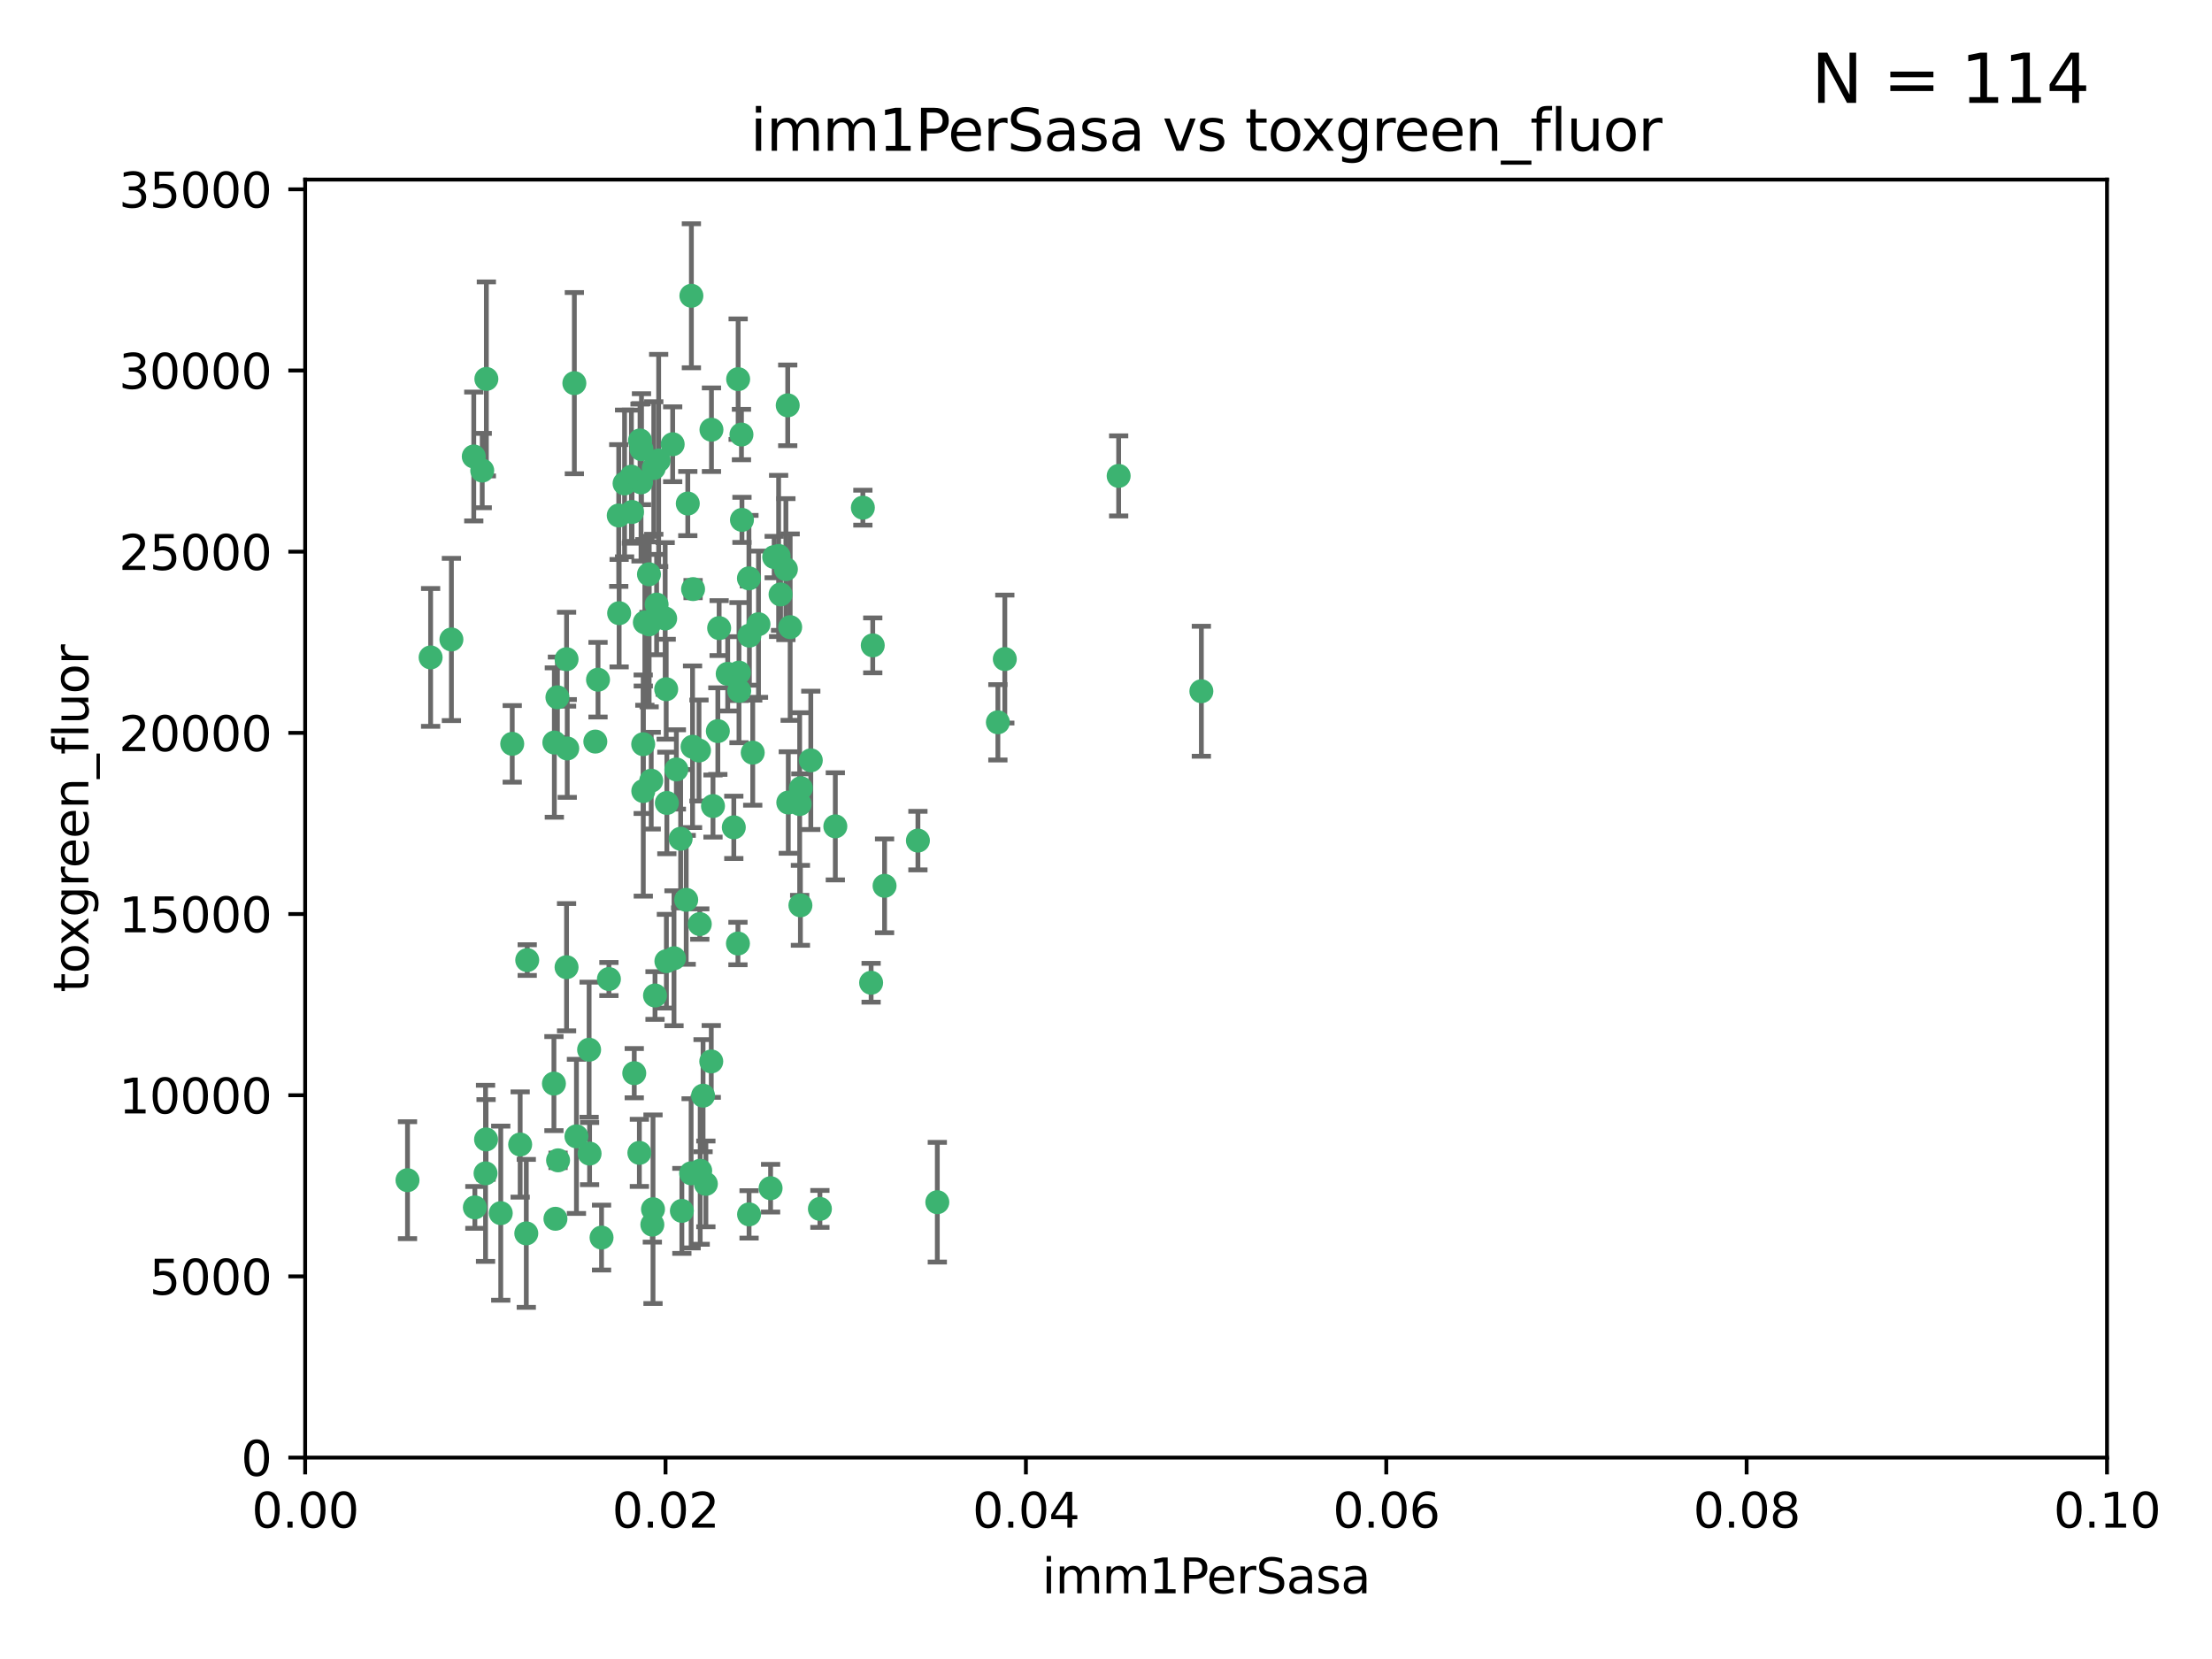 <?xml version="1.0" encoding="utf-8" standalone="no"?>
<!DOCTYPE svg PUBLIC "-//W3C//DTD SVG 1.1//EN"
  "http://www.w3.org/Graphics/SVG/1.1/DTD/svg11.dtd">
<svg xmlns:xlink="http://www.w3.org/1999/xlink" width="460.8pt" height="345.6pt" viewBox="0 0 460.8 345.6" xmlns="http://www.w3.org/2000/svg" version="1.1">
 <defs>
  <style type="text/css">*{stroke-linejoin: round; stroke-linecap: butt}</style>
 </defs>
 <g id="figure_1">
  <g id="patch_1">
   <path d="M 0 345.6 
L 460.8 345.6 
L 460.8 0 
L 0 0 
z
" style="fill: #ffffff"/>
  </g>
  <g id="axes_1">
   <g id="patch_2">
    <path d="M 63.571 303.64 
L 438.93 303.64 
L 438.93 37.411 
L 63.571 37.411 
z
" style="fill: #ffffff"/>
   </g>
   <g id="PathCollection_1">
    <defs>
     <path id="me5679a694f" d="M 0 1.118 
C 0.297 1.118 0.581 1 0.791 0.791 
C 1 0.581 1.118 0.297 1.118 0 
C 1.118 -0.297 1 -0.581 0.791 -0.791 
C 0.581 -1 0.297 -1.118 0 -1.118 
C -0.297 -1.118 -0.581 -1 -0.791 -0.791 
C -1 -0.581 -1.118 -0.297 -1.118 0 
C -1.118 0.297 -1 0.581 -0.791 0.791 
C -0.581 1 -0.297 1.118 0 1.118 
z
" style="stroke: #3cb371"/>
    </defs>
    <g clip-path="url(#p4ba3a83586)">
     <use xlink:href="#me5679a694f" x="101.319" y="78.941" style="fill: #3cb371; stroke: #3cb371"/>
     <use xlink:href="#me5679a694f" x="100.458" y="98.026" style="fill: #3cb371; stroke: #3cb371"/>
     <use xlink:href="#me5679a694f" x="98.695" y="95.094" style="fill: #3cb371; stroke: #3cb371"/>
     <use xlink:href="#me5679a694f" x="89.706" y="136.954" style="fill: #3cb371; stroke: #3cb371"/>
     <use xlink:href="#me5679a694f" x="156.017" y="120.482" style="fill: #3cb371; stroke: #3cb371"/>
     <use xlink:href="#me5679a694f" x="148.21" y="89.516" style="fill: #3cb371; stroke: #3cb371"/>
     <use xlink:href="#me5679a694f" x="137.211" y="95.918" style="fill: #3cb371; stroke: #3cb371"/>
     <use xlink:href="#me5679a694f" x="161.277" y="116.045" style="fill: #3cb371; stroke: #3cb371"/>
     <use xlink:href="#me5679a694f" x="130.11" y="100.71" style="fill: #3cb371; stroke: #3cb371"/>
     <use xlink:href="#me5679a694f" x="149.54" y="152.304" style="fill: #3cb371; stroke: #3cb371"/>
     <use xlink:href="#me5679a694f" x="164.607" y="130.646" style="fill: #3cb371; stroke: #3cb371"/>
     <use xlink:href="#me5679a694f" x="162.201" y="115.814" style="fill: #3cb371; stroke: #3cb371"/>
     <use xlink:href="#me5679a694f" x="138.568" y="128.839" style="fill: #3cb371; stroke: #3cb371"/>
     <use xlink:href="#me5679a694f" x="133.991" y="155.033" style="fill: #3cb371; stroke: #3cb371"/>
     <use xlink:href="#me5679a694f" x="118.027" y="137.321" style="fill: #3cb371; stroke: #3cb371"/>
     <use xlink:href="#me5679a694f" x="133.537" y="100.483" style="fill: #3cb371; stroke: #3cb371"/>
     <use xlink:href="#me5679a694f" x="168.903" y="158.394" style="fill: #3cb371; stroke: #3cb371"/>
     <use xlink:href="#me5679a694f" x="133.331" y="91.754" style="fill: #3cb371; stroke: #3cb371"/>
     <use xlink:href="#me5679a694f" x="136.786" y="125.947" style="fill: #3cb371; stroke: #3cb371"/>
     <use xlink:href="#me5679a694f" x="135.226" y="130.067" style="fill: #3cb371; stroke: #3cb371"/>
     <use xlink:href="#me5679a694f" x="124.016" y="154.483" style="fill: #3cb371; stroke: #3cb371"/>
     <use xlink:href="#me5679a694f" x="128.894" y="107.386" style="fill: #3cb371; stroke: #3cb371"/>
     <use xlink:href="#me5679a694f" x="131.665" y="106.653" style="fill: #3cb371; stroke: #3cb371"/>
     <use xlink:href="#me5679a694f" x="135.196" y="119.635" style="fill: #3cb371; stroke: #3cb371"/>
     <use xlink:href="#me5679a694f" x="119.649" y="79.819" style="fill: #3cb371; stroke: #3cb371"/>
     <use xlink:href="#me5679a694f" x="144.38" y="122.72" style="fill: #3cb371; stroke: #3cb371"/>
     <use xlink:href="#me5679a694f" x="126.849" y="203.953" style="fill: #3cb371; stroke: #3cb371"/>
     <use xlink:href="#me5679a694f" x="181.811" y="134.443" style="fill: #3cb371; stroke: #3cb371"/>
     <use xlink:href="#me5679a694f" x="106.707" y="154.954" style="fill: #3cb371; stroke: #3cb371"/>
     <use xlink:href="#me5679a694f" x="143.28" y="104.896" style="fill: #3cb371; stroke: #3cb371"/>
     <use xlink:href="#me5679a694f" x="131.536" y="99.298" style="fill: #3cb371; stroke: #3cb371"/>
     <use xlink:href="#me5679a694f" x="145.613" y="156.348" style="fill: #3cb371; stroke: #3cb371"/>
     <use xlink:href="#me5679a694f" x="179.751" y="105.756" style="fill: #3cb371; stroke: #3cb371"/>
     <use xlink:href="#me5679a694f" x="136.196" y="97.498" style="fill: #3cb371; stroke: #3cb371"/>
     <use xlink:href="#me5679a694f" x="140.132" y="92.545" style="fill: #3cb371; stroke: #3cb371"/>
     <use xlink:href="#me5679a694f" x="153.995" y="143.916" style="fill: #3cb371; stroke: #3cb371"/>
     <use xlink:href="#me5679a694f" x="154.563" y="108.301" style="fill: #3cb371; stroke: #3cb371"/>
     <use xlink:href="#me5679a694f" x="158.007" y="130.038" style="fill: #3cb371; stroke: #3cb371"/>
     <use xlink:href="#me5679a694f" x="109.831" y="200.005" style="fill: #3cb371; stroke: #3cb371"/>
     <use xlink:href="#me5679a694f" x="153.769" y="78.988" style="fill: #3cb371; stroke: #3cb371"/>
     <use xlink:href="#me5679a694f" x="149.81" y="130.84" style="fill: #3cb371; stroke: #3cb371"/>
     <use xlink:href="#me5679a694f" x="118.169" y="155.918" style="fill: #3cb371; stroke: #3cb371"/>
     <use xlink:href="#me5679a694f" x="136.451" y="207.381" style="fill: #3cb371; stroke: #3cb371"/>
     <use xlink:href="#me5679a694f" x="135.895" y="255.109" style="fill: #3cb371; stroke: #3cb371"/>
     <use xlink:href="#me5679a694f" x="140.407" y="199.62" style="fill: #3cb371; stroke: #3cb371"/>
     <use xlink:href="#me5679a694f" x="151.594" y="140.37" style="fill: #3cb371; stroke: #3cb371"/>
     <use xlink:href="#me5679a694f" x="164.216" y="167.179" style="fill: #3cb371; stroke: #3cb371"/>
     <use xlink:href="#me5679a694f" x="148.529" y="167.916" style="fill: #3cb371; stroke: #3cb371"/>
     <use xlink:href="#me5679a694f" x="133.632" y="93.572" style="fill: #3cb371; stroke: #3cb371"/>
     <use xlink:href="#me5679a694f" x="163.716" y="118.565" style="fill: #3cb371; stroke: #3cb371"/>
     <use xlink:href="#me5679a694f" x="128.977" y="127.738" style="fill: #3cb371; stroke: #3cb371"/>
     <use xlink:href="#me5679a694f" x="138.918" y="167.27" style="fill: #3cb371; stroke: #3cb371"/>
     <use xlink:href="#me5679a694f" x="116.121" y="145.262" style="fill: #3cb371; stroke: #3cb371"/>
     <use xlink:href="#me5679a694f" x="207.877" y="150.469" style="fill: #3cb371; stroke: #3cb371"/>
     <use xlink:href="#me5679a694f" x="209.321" y="137.292" style="fill: #3cb371; stroke: #3cb371"/>
     <use xlink:href="#me5679a694f" x="142.949" y="187.448" style="fill: #3cb371; stroke: #3cb371"/>
     <use xlink:href="#me5679a694f" x="152.865" y="172.347" style="fill: #3cb371; stroke: #3cb371"/>
     <use xlink:href="#me5679a694f" x="153.946" y="140.122" style="fill: #3cb371; stroke: #3cb371"/>
     <use xlink:href="#me5679a694f" x="145.864" y="243.887" style="fill: #3cb371; stroke: #3cb371"/>
     <use xlink:href="#me5679a694f" x="144.029" y="61.614" style="fill: #3cb371; stroke: #3cb371"/>
     <use xlink:href="#me5679a694f" x="166.741" y="188.597" style="fill: #3cb371; stroke: #3cb371"/>
     <use xlink:href="#me5679a694f" x="164.097" y="84.44" style="fill: #3cb371; stroke: #3cb371"/>
     <use xlink:href="#me5679a694f" x="156.112" y="132.411" style="fill: #3cb371; stroke: #3cb371"/>
     <use xlink:href="#me5679a694f" x="115.709" y="253.893" style="fill: #3cb371; stroke: #3cb371"/>
     <use xlink:href="#me5679a694f" x="160.527" y="247.522" style="fill: #3cb371; stroke: #3cb371"/>
     <use xlink:href="#me5679a694f" x="233.037" y="99.14" style="fill: #3cb371; stroke: #3cb371"/>
     <use xlink:href="#me5679a694f" x="181.47" y="204.723" style="fill: #3cb371; stroke: #3cb371"/>
     <use xlink:href="#me5679a694f" x="166.831" y="164.19" style="fill: #3cb371; stroke: #3cb371"/>
     <use xlink:href="#me5679a694f" x="144.271" y="155.561" style="fill: #3cb371; stroke: #3cb371"/>
     <use xlink:href="#me5679a694f" x="250.266" y="143.999" style="fill: #3cb371; stroke: #3cb371"/>
     <use xlink:href="#me5679a694f" x="195.26" y="250.441" style="fill: #3cb371; stroke: #3cb371"/>
     <use xlink:href="#me5679a694f" x="174.014" y="172.143" style="fill: #3cb371; stroke: #3cb371"/>
     <use xlink:href="#me5679a694f" x="156.807" y="156.792" style="fill: #3cb371; stroke: #3cb371"/>
     <use xlink:href="#me5679a694f" x="94.037" y="133.213" style="fill: #3cb371; stroke: #3cb371"/>
     <use xlink:href="#me5679a694f" x="154.458" y="90.523" style="fill: #3cb371; stroke: #3cb371"/>
     <use xlink:href="#me5679a694f" x="140.899" y="160.289" style="fill: #3cb371; stroke: #3cb371"/>
     <use xlink:href="#me5679a694f" x="153.727" y="196.552" style="fill: #3cb371; stroke: #3cb371"/>
     <use xlink:href="#me5679a694f" x="136.034" y="251.902" style="fill: #3cb371; stroke: #3cb371"/>
     <use xlink:href="#me5679a694f" x="115.394" y="225.734" style="fill: #3cb371; stroke: #3cb371"/>
     <use xlink:href="#me5679a694f" x="148.169" y="221.118" style="fill: #3cb371; stroke: #3cb371"/>
     <use xlink:href="#me5679a694f" x="141.792" y="174.728" style="fill: #3cb371; stroke: #3cb371"/>
     <use xlink:href="#me5679a694f" x="101.256" y="237.366" style="fill: #3cb371; stroke: #3cb371"/>
     <use xlink:href="#me5679a694f" x="143.973" y="244.424" style="fill: #3cb371; stroke: #3cb371"/>
     <use xlink:href="#me5679a694f" x="124.578" y="141.593" style="fill: #3cb371; stroke: #3cb371"/>
     <use xlink:href="#me5679a694f" x="191.219" y="175.112" style="fill: #3cb371; stroke: #3cb371"/>
     <use xlink:href="#me5679a694f" x="115.48" y="154.686" style="fill: #3cb371; stroke: #3cb371"/>
     <use xlink:href="#me5679a694f" x="145.779" y="192.502" style="fill: #3cb371; stroke: #3cb371"/>
     <use xlink:href="#me5679a694f" x="98.924" y="251.524" style="fill: #3cb371; stroke: #3cb371"/>
     <use xlink:href="#me5679a694f" x="134.334" y="129.656" style="fill: #3cb371; stroke: #3cb371"/>
     <use xlink:href="#me5679a694f" x="120.084" y="236.725" style="fill: #3cb371; stroke: #3cb371"/>
     <use xlink:href="#me5679a694f" x="109.635" y="256.937" style="fill: #3cb371; stroke: #3cb371"/>
     <use xlink:href="#me5679a694f" x="122.722" y="218.674" style="fill: #3cb371; stroke: #3cb371"/>
     <use xlink:href="#me5679a694f" x="134.01" y="164.794" style="fill: #3cb371; stroke: #3cb371"/>
     <use xlink:href="#me5679a694f" x="138.782" y="143.576" style="fill: #3cb371; stroke: #3cb371"/>
     <use xlink:href="#me5679a694f" x="125.313" y="257.808" style="fill: #3cb371; stroke: #3cb371"/>
     <use xlink:href="#me5679a694f" x="138.822" y="200.236" style="fill: #3cb371; stroke: #3cb371"/>
     <use xlink:href="#me5679a694f" x="84.891" y="245.856" style="fill: #3cb371; stroke: #3cb371"/>
     <use xlink:href="#me5679a694f" x="108.36" y="238.42" style="fill: #3cb371; stroke: #3cb371"/>
     <use xlink:href="#me5679a694f" x="142.046" y="252.246" style="fill: #3cb371; stroke: #3cb371"/>
     <use xlink:href="#me5679a694f" x="133.193" y="240.162" style="fill: #3cb371; stroke: #3cb371"/>
     <use xlink:href="#me5679a694f" x="170.802" y="251.838" style="fill: #3cb371; stroke: #3cb371"/>
     <use xlink:href="#me5679a694f" x="135.66" y="162.629" style="fill: #3cb371; stroke: #3cb371"/>
     <use xlink:href="#me5679a694f" x="166.587" y="167.495" style="fill: #3cb371; stroke: #3cb371"/>
     <use xlink:href="#me5679a694f" x="104.316" y="252.723" style="fill: #3cb371; stroke: #3cb371"/>
     <use xlink:href="#me5679a694f" x="132.127" y="223.562" style="fill: #3cb371; stroke: #3cb371"/>
     <use xlink:href="#me5679a694f" x="101.148" y="244.428" style="fill: #3cb371; stroke: #3cb371"/>
     <use xlink:href="#me5679a694f" x="162.604" y="123.828" style="fill: #3cb371; stroke: #3cb371"/>
     <use xlink:href="#me5679a694f" x="122.819" y="240.314" style="fill: #3cb371; stroke: #3cb371"/>
     <use xlink:href="#me5679a694f" x="116.256" y="241.718" style="fill: #3cb371; stroke: #3cb371"/>
     <use xlink:href="#me5679a694f" x="156.045" y="252.978" style="fill: #3cb371; stroke: #3cb371"/>
     <use xlink:href="#me5679a694f" x="118.024" y="201.488" style="fill: #3cb371; stroke: #3cb371"/>
     <use xlink:href="#me5679a694f" x="184.271" y="184.534" style="fill: #3cb371; stroke: #3cb371"/>
     <use xlink:href="#me5679a694f" x="147.046" y="246.624" style="fill: #3cb371; stroke: #3cb371"/>
     <use xlink:href="#me5679a694f" x="146.461" y="228.248" style="fill: #3cb371; stroke: #3cb371"/>
    </g>
   </g>
   <g id="matplotlib.axis_1">
    <g id="xtick_1">
     <g id="line2d_1">
      <defs>
       <path id="me52581181d" d="M 0 0 
L 0 3.5 
" style="stroke: #000000; stroke-width: 0.8"/>
      </defs>
      <g>
       <use xlink:href="#me52581181d" x="63.571" y="303.64" style="stroke: #000000; stroke-width: 0.8"/>
      </g>
     </g>
     <g id="text_1">
      <!-- 0.00 -->
      <g transform="translate(52.438 318.238)scale(0.1 -0.1)">
       <defs>
        <path id="DejaVuSans-30" d="M 2034 4250 
Q 1547 4250 1301 3770 
Q 1056 3291 1056 2328 
Q 1056 1369 1301 889 
Q 1547 409 2034 409 
Q 2525 409 2770 889 
Q 3016 1369 3016 2328 
Q 3016 3291 2770 3770 
Q 2525 4250 2034 4250 
z
M 2034 4750 
Q 2819 4750 3233 4129 
Q 3647 3509 3647 2328 
Q 3647 1150 3233 529 
Q 2819 -91 2034 -91 
Q 1250 -91 836 529 
Q 422 1150 422 2328 
Q 422 3509 836 4129 
Q 1250 4750 2034 4750 
z
" transform="scale(0.016)"/>
        <path id="DejaVuSans-2e" d="M 684 794 
L 1344 794 
L 1344 0 
L 684 0 
L 684 794 
z
" transform="scale(0.016)"/>
       </defs>
       <use xlink:href="#DejaVuSans-30"/>
       <use xlink:href="#DejaVuSans-2e" x="63.623"/>
       <use xlink:href="#DejaVuSans-30" x="95.41"/>
       <use xlink:href="#DejaVuSans-30" x="159.033"/>
      </g>
     </g>
    </g>
    <g id="xtick_2">
     <g id="line2d_2">
      <g>
       <use xlink:href="#me52581181d" x="138.643" y="303.64" style="stroke: #000000; stroke-width: 0.8"/>
      </g>
     </g>
     <g id="text_2">
      <!-- 0.02 -->
      <g transform="translate(127.51 318.238)scale(0.1 -0.1)">
       <defs>
        <path id="DejaVuSans-32" d="M 1228 531 
L 3431 531 
L 3431 0 
L 469 0 
L 469 531 
Q 828 903 1448 1529 
Q 2069 2156 2228 2338 
Q 2531 2678 2651 2914 
Q 2772 3150 2772 3378 
Q 2772 3750 2511 3984 
Q 2250 4219 1831 4219 
Q 1534 4219 1204 4116 
Q 875 4013 500 3803 
L 500 4441 
Q 881 4594 1212 4672 
Q 1544 4750 1819 4750 
Q 2544 4750 2975 4387 
Q 3406 4025 3406 3419 
Q 3406 3131 3298 2873 
Q 3191 2616 2906 2266 
Q 2828 2175 2409 1742 
Q 1991 1309 1228 531 
z
" transform="scale(0.016)"/>
       </defs>
       <use xlink:href="#DejaVuSans-30"/>
       <use xlink:href="#DejaVuSans-2e" x="63.623"/>
       <use xlink:href="#DejaVuSans-30" x="95.41"/>
       <use xlink:href="#DejaVuSans-32" x="159.033"/>
      </g>
     </g>
    </g>
    <g id="xtick_3">
     <g id="line2d_3">
      <g>
       <use xlink:href="#me52581181d" x="213.715" y="303.64" style="stroke: #000000; stroke-width: 0.8"/>
      </g>
     </g>
     <g id="text_3">
      <!-- 0.04 -->
      <g transform="translate(202.582 318.238)scale(0.1 -0.1)">
       <defs>
        <path id="DejaVuSans-34" d="M 2419 4116 
L 825 1625 
L 2419 1625 
L 2419 4116 
z
M 2253 4666 
L 3047 4666 
L 3047 1625 
L 3713 1625 
L 3713 1100 
L 3047 1100 
L 3047 0 
L 2419 0 
L 2419 1100 
L 313 1100 
L 313 1709 
L 2253 4666 
z
" transform="scale(0.016)"/>
       </defs>
       <use xlink:href="#DejaVuSans-30"/>
       <use xlink:href="#DejaVuSans-2e" x="63.623"/>
       <use xlink:href="#DejaVuSans-30" x="95.41"/>
       <use xlink:href="#DejaVuSans-34" x="159.033"/>
      </g>
     </g>
    </g>
    <g id="xtick_4">
     <g id="line2d_4">
      <g>
       <use xlink:href="#me52581181d" x="288.786" y="303.64" style="stroke: #000000; stroke-width: 0.8"/>
      </g>
     </g>
     <g id="text_4">
      <!-- 0.06 -->
      <g transform="translate(277.654 318.238)scale(0.1 -0.1)">
       <defs>
        <path id="DejaVuSans-36" d="M 2113 2584 
Q 1688 2584 1439 2293 
Q 1191 2003 1191 1497 
Q 1191 994 1439 701 
Q 1688 409 2113 409 
Q 2538 409 2786 701 
Q 3034 994 3034 1497 
Q 3034 2003 2786 2293 
Q 2538 2584 2113 2584 
z
M 3366 4563 
L 3366 3988 
Q 3128 4100 2886 4159 
Q 2644 4219 2406 4219 
Q 1781 4219 1451 3797 
Q 1122 3375 1075 2522 
Q 1259 2794 1537 2939 
Q 1816 3084 2150 3084 
Q 2853 3084 3261 2657 
Q 3669 2231 3669 1497 
Q 3669 778 3244 343 
Q 2819 -91 2113 -91 
Q 1303 -91 875 529 
Q 447 1150 447 2328 
Q 447 3434 972 4092 
Q 1497 4750 2381 4750 
Q 2619 4750 2861 4703 
Q 3103 4656 3366 4563 
z
" transform="scale(0.016)"/>
       </defs>
       <use xlink:href="#DejaVuSans-30"/>
       <use xlink:href="#DejaVuSans-2e" x="63.623"/>
       <use xlink:href="#DejaVuSans-30" x="95.41"/>
       <use xlink:href="#DejaVuSans-36" x="159.033"/>
      </g>
     </g>
    </g>
    <g id="xtick_5">
     <g id="line2d_5">
      <g>
       <use xlink:href="#me52581181d" x="363.858" y="303.64" style="stroke: #000000; stroke-width: 0.8"/>
      </g>
     </g>
     <g id="text_5">
      <!-- 0.08 -->
      <g transform="translate(352.725 318.238)scale(0.1 -0.1)">
       <defs>
        <path id="DejaVuSans-38" d="M 2034 2216 
Q 1584 2216 1326 1975 
Q 1069 1734 1069 1313 
Q 1069 891 1326 650 
Q 1584 409 2034 409 
Q 2484 409 2743 651 
Q 3003 894 3003 1313 
Q 3003 1734 2745 1975 
Q 2488 2216 2034 2216 
z
M 1403 2484 
Q 997 2584 770 2862 
Q 544 3141 544 3541 
Q 544 4100 942 4425 
Q 1341 4750 2034 4750 
Q 2731 4750 3128 4425 
Q 3525 4100 3525 3541 
Q 3525 3141 3298 2862 
Q 3072 2584 2669 2484 
Q 3125 2378 3379 2068 
Q 3634 1759 3634 1313 
Q 3634 634 3220 271 
Q 2806 -91 2034 -91 
Q 1263 -91 848 271 
Q 434 634 434 1313 
Q 434 1759 690 2068 
Q 947 2378 1403 2484 
z
M 1172 3481 
Q 1172 3119 1398 2916 
Q 1625 2713 2034 2713 
Q 2441 2713 2670 2916 
Q 2900 3119 2900 3481 
Q 2900 3844 2670 4047 
Q 2441 4250 2034 4250 
Q 1625 4250 1398 4047 
Q 1172 3844 1172 3481 
z
" transform="scale(0.016)"/>
       </defs>
       <use xlink:href="#DejaVuSans-30"/>
       <use xlink:href="#DejaVuSans-2e" x="63.623"/>
       <use xlink:href="#DejaVuSans-30" x="95.41"/>
       <use xlink:href="#DejaVuSans-38" x="159.033"/>
      </g>
     </g>
    </g>
    <g id="xtick_6">
     <g id="line2d_6">
      <g>
       <use xlink:href="#me52581181d" x="438.93" y="303.64" style="stroke: #000000; stroke-width: 0.8"/>
      </g>
     </g>
     <g id="text_6">
      <!-- 0.10 -->
      <g transform="translate(427.797 318.238)scale(0.1 -0.1)">
       <defs>
        <path id="DejaVuSans-31" d="M 794 531 
L 1825 531 
L 1825 4091 
L 703 3866 
L 703 4441 
L 1819 4666 
L 2450 4666 
L 2450 531 
L 3481 531 
L 3481 0 
L 794 0 
L 794 531 
z
" transform="scale(0.016)"/>
       </defs>
       <use xlink:href="#DejaVuSans-30"/>
       <use xlink:href="#DejaVuSans-2e" x="63.623"/>
       <use xlink:href="#DejaVuSans-31" x="95.41"/>
       <use xlink:href="#DejaVuSans-30" x="159.033"/>
      </g>
     </g>
    </g>
    <g id="text_7">
     <!-- imm1PerSasa -->
     <g transform="translate(217.067 331.917)scale(0.1 -0.1)">
      <defs>
       <path id="DejaVuSans-69" d="M 603 3500 
L 1178 3500 
L 1178 0 
L 603 0 
L 603 3500 
z
M 603 4863 
L 1178 4863 
L 1178 4134 
L 603 4134 
L 603 4863 
z
" transform="scale(0.016)"/>
       <path id="DejaVuSans-6d" d="M 3328 2828 
Q 3544 3216 3844 3400 
Q 4144 3584 4550 3584 
Q 5097 3584 5394 3201 
Q 5691 2819 5691 2113 
L 5691 0 
L 5113 0 
L 5113 2094 
Q 5113 2597 4934 2840 
Q 4756 3084 4391 3084 
Q 3944 3084 3684 2787 
Q 3425 2491 3425 1978 
L 3425 0 
L 2847 0 
L 2847 2094 
Q 2847 2600 2669 2842 
Q 2491 3084 2119 3084 
Q 1678 3084 1418 2786 
Q 1159 2488 1159 1978 
L 1159 0 
L 581 0 
L 581 3500 
L 1159 3500 
L 1159 2956 
Q 1356 3278 1631 3431 
Q 1906 3584 2284 3584 
Q 2666 3584 2933 3390 
Q 3200 3197 3328 2828 
z
" transform="scale(0.016)"/>
       <path id="DejaVuSans-50" d="M 1259 4147 
L 1259 2394 
L 2053 2394 
Q 2494 2394 2734 2622 
Q 2975 2850 2975 3272 
Q 2975 3691 2734 3919 
Q 2494 4147 2053 4147 
L 1259 4147 
z
M 628 4666 
L 2053 4666 
Q 2838 4666 3239 4311 
Q 3641 3956 3641 3272 
Q 3641 2581 3239 2228 
Q 2838 1875 2053 1875 
L 1259 1875 
L 1259 0 
L 628 0 
L 628 4666 
z
" transform="scale(0.016)"/>
       <path id="DejaVuSans-65" d="M 3597 1894 
L 3597 1613 
L 953 1613 
Q 991 1019 1311 708 
Q 1631 397 2203 397 
Q 2534 397 2845 478 
Q 3156 559 3463 722 
L 3463 178 
Q 3153 47 2828 -22 
Q 2503 -91 2169 -91 
Q 1331 -91 842 396 
Q 353 884 353 1716 
Q 353 2575 817 3079 
Q 1281 3584 2069 3584 
Q 2775 3584 3186 3129 
Q 3597 2675 3597 1894 
z
M 3022 2063 
Q 3016 2534 2758 2815 
Q 2500 3097 2075 3097 
Q 1594 3097 1305 2825 
Q 1016 2553 972 2059 
L 3022 2063 
z
" transform="scale(0.016)"/>
       <path id="DejaVuSans-72" d="M 2631 2963 
Q 2534 3019 2420 3045 
Q 2306 3072 2169 3072 
Q 1681 3072 1420 2755 
Q 1159 2438 1159 1844 
L 1159 0 
L 581 0 
L 581 3500 
L 1159 3500 
L 1159 2956 
Q 1341 3275 1631 3429 
Q 1922 3584 2338 3584 
Q 2397 3584 2469 3576 
Q 2541 3569 2628 3553 
L 2631 2963 
z
" transform="scale(0.016)"/>
       <path id="DejaVuSans-53" d="M 3425 4513 
L 3425 3897 
Q 3066 4069 2747 4153 
Q 2428 4238 2131 4238 
Q 1616 4238 1336 4038 
Q 1056 3838 1056 3469 
Q 1056 3159 1242 3001 
Q 1428 2844 1947 2747 
L 2328 2669 
Q 3034 2534 3370 2195 
Q 3706 1856 3706 1288 
Q 3706 609 3251 259 
Q 2797 -91 1919 -91 
Q 1588 -91 1214 -16 
Q 841 59 441 206 
L 441 856 
Q 825 641 1194 531 
Q 1563 422 1919 422 
Q 2459 422 2753 634 
Q 3047 847 3047 1241 
Q 3047 1584 2836 1778 
Q 2625 1972 2144 2069 
L 1759 2144 
Q 1053 2284 737 2584 
Q 422 2884 422 3419 
Q 422 4038 858 4394 
Q 1294 4750 2059 4750 
Q 2388 4750 2728 4690 
Q 3069 4631 3425 4513 
z
" transform="scale(0.016)"/>
       <path id="DejaVuSans-61" d="M 2194 1759 
Q 1497 1759 1228 1600 
Q 959 1441 959 1056 
Q 959 750 1161 570 
Q 1363 391 1709 391 
Q 2188 391 2477 730 
Q 2766 1069 2766 1631 
L 2766 1759 
L 2194 1759 
z
M 3341 1997 
L 3341 0 
L 2766 0 
L 2766 531 
Q 2569 213 2275 61 
Q 1981 -91 1556 -91 
Q 1019 -91 701 211 
Q 384 513 384 1019 
Q 384 1609 779 1909 
Q 1175 2209 1959 2209 
L 2766 2209 
L 2766 2266 
Q 2766 2663 2505 2880 
Q 2244 3097 1772 3097 
Q 1472 3097 1187 3025 
Q 903 2953 641 2809 
L 641 3341 
Q 956 3463 1253 3523 
Q 1550 3584 1831 3584 
Q 2591 3584 2966 3190 
Q 3341 2797 3341 1997 
z
" transform="scale(0.016)"/>
       <path id="DejaVuSans-73" d="M 2834 3397 
L 2834 2853 
Q 2591 2978 2328 3040 
Q 2066 3103 1784 3103 
Q 1356 3103 1142 2972 
Q 928 2841 928 2578 
Q 928 2378 1081 2264 
Q 1234 2150 1697 2047 
L 1894 2003 
Q 2506 1872 2764 1633 
Q 3022 1394 3022 966 
Q 3022 478 2636 193 
Q 2250 -91 1575 -91 
Q 1294 -91 989 -36 
Q 684 19 347 128 
L 347 722 
Q 666 556 975 473 
Q 1284 391 1588 391 
Q 1994 391 2212 530 
Q 2431 669 2431 922 
Q 2431 1156 2273 1281 
Q 2116 1406 1581 1522 
L 1381 1569 
Q 847 1681 609 1914 
Q 372 2147 372 2553 
Q 372 3047 722 3315 
Q 1072 3584 1716 3584 
Q 2034 3584 2315 3537 
Q 2597 3491 2834 3397 
z
" transform="scale(0.016)"/>
      </defs>
      <use xlink:href="#DejaVuSans-69"/>
      <use xlink:href="#DejaVuSans-6d" x="27.783"/>
      <use xlink:href="#DejaVuSans-6d" x="125.195"/>
      <use xlink:href="#DejaVuSans-31" x="222.607"/>
      <use xlink:href="#DejaVuSans-50" x="286.23"/>
      <use xlink:href="#DejaVuSans-65" x="342.908"/>
      <use xlink:href="#DejaVuSans-72" x="404.432"/>
      <use xlink:href="#DejaVuSans-53" x="445.545"/>
      <use xlink:href="#DejaVuSans-61" x="509.021"/>
      <use xlink:href="#DejaVuSans-73" x="570.301"/>
      <use xlink:href="#DejaVuSans-61" x="622.4"/>
     </g>
    </g>
   </g>
   <g id="matplotlib.axis_2">
    <g id="ytick_1">
     <g id="line2d_7">
      <defs>
       <path id="m66b432a421" d="M 0 0 
L -3.5 0 
" style="stroke: #000000; stroke-width: 0.8"/>
      </defs>
      <g>
       <use xlink:href="#m66b432a421" x="63.571" y="303.64" style="stroke: #000000; stroke-width: 0.8"/>
      </g>
     </g>
     <g id="text_8">
      <!-- 0 -->
      <g transform="translate(50.209 307.439)scale(0.1 -0.1)">
       <use xlink:href="#DejaVuSans-30"/>
      </g>
     </g>
    </g>
    <g id="ytick_2">
     <g id="line2d_8">
      <g>
       <use xlink:href="#m66b432a421" x="63.571" y="265.897" style="stroke: #000000; stroke-width: 0.8"/>
      </g>
     </g>
     <g id="text_9">
      <!-- 5000 -->
      <g transform="translate(31.121 269.696)scale(0.1 -0.1)">
       <defs>
        <path id="DejaVuSans-35" d="M 691 4666 
L 3169 4666 
L 3169 4134 
L 1269 4134 
L 1269 2991 
Q 1406 3038 1543 3061 
Q 1681 3084 1819 3084 
Q 2600 3084 3056 2656 
Q 3513 2228 3513 1497 
Q 3513 744 3044 326 
Q 2575 -91 1722 -91 
Q 1428 -91 1123 -41 
Q 819 9 494 109 
L 494 744 
Q 775 591 1075 516 
Q 1375 441 1709 441 
Q 2250 441 2565 725 
Q 2881 1009 2881 1497 
Q 2881 1984 2565 2268 
Q 2250 2553 1709 2553 
Q 1456 2553 1204 2497 
Q 953 2441 691 2322 
L 691 4666 
z
" transform="scale(0.016)"/>
       </defs>
       <use xlink:href="#DejaVuSans-35"/>
       <use xlink:href="#DejaVuSans-30" x="63.623"/>
       <use xlink:href="#DejaVuSans-30" x="127.246"/>
       <use xlink:href="#DejaVuSans-30" x="190.869"/>
      </g>
     </g>
    </g>
    <g id="ytick_3">
     <g id="line2d_9">
      <g>
       <use xlink:href="#m66b432a421" x="63.571" y="228.154" style="stroke: #000000; stroke-width: 0.8"/>
      </g>
     </g>
     <g id="text_10">
      <!-- 10000 -->
      <g transform="translate(24.759 231.953)scale(0.1 -0.1)">
       <use xlink:href="#DejaVuSans-31"/>
       <use xlink:href="#DejaVuSans-30" x="63.623"/>
       <use xlink:href="#DejaVuSans-30" x="127.246"/>
       <use xlink:href="#DejaVuSans-30" x="190.869"/>
       <use xlink:href="#DejaVuSans-30" x="254.492"/>
      </g>
     </g>
    </g>
    <g id="ytick_4">
     <g id="line2d_10">
      <g>
       <use xlink:href="#m66b432a421" x="63.571" y="190.411" style="stroke: #000000; stroke-width: 0.8"/>
      </g>
     </g>
     <g id="text_11">
      <!-- 15000 -->
      <g transform="translate(24.759 194.21)scale(0.1 -0.1)">
       <use xlink:href="#DejaVuSans-31"/>
       <use xlink:href="#DejaVuSans-35" x="63.623"/>
       <use xlink:href="#DejaVuSans-30" x="127.246"/>
       <use xlink:href="#DejaVuSans-30" x="190.869"/>
       <use xlink:href="#DejaVuSans-30" x="254.492"/>
      </g>
     </g>
    </g>
    <g id="ytick_5">
     <g id="line2d_11">
      <g>
       <use xlink:href="#m66b432a421" x="63.571" y="152.668" style="stroke: #000000; stroke-width: 0.8"/>
      </g>
     </g>
     <g id="text_12">
      <!-- 20000 -->
      <g transform="translate(24.759 156.467)scale(0.1 -0.1)">
       <use xlink:href="#DejaVuSans-32"/>
       <use xlink:href="#DejaVuSans-30" x="63.623"/>
       <use xlink:href="#DejaVuSans-30" x="127.246"/>
       <use xlink:href="#DejaVuSans-30" x="190.869"/>
       <use xlink:href="#DejaVuSans-30" x="254.492"/>
      </g>
     </g>
    </g>
    <g id="ytick_6">
     <g id="line2d_12">
      <g>
       <use xlink:href="#m66b432a421" x="63.571" y="114.925" style="stroke: #000000; stroke-width: 0.8"/>
      </g>
     </g>
     <g id="text_13">
      <!-- 25000 -->
      <g transform="translate(24.759 118.724)scale(0.1 -0.1)">
       <use xlink:href="#DejaVuSans-32"/>
       <use xlink:href="#DejaVuSans-35" x="63.623"/>
       <use xlink:href="#DejaVuSans-30" x="127.246"/>
       <use xlink:href="#DejaVuSans-30" x="190.869"/>
       <use xlink:href="#DejaVuSans-30" x="254.492"/>
      </g>
     </g>
    </g>
    <g id="ytick_7">
     <g id="line2d_13">
      <g>
       <use xlink:href="#m66b432a421" x="63.571" y="77.181" style="stroke: #000000; stroke-width: 0.8"/>
      </g>
     </g>
     <g id="text_14">
      <!-- 30000 -->
      <g transform="translate(24.759 80.981)scale(0.1 -0.1)">
       <defs>
        <path id="DejaVuSans-33" d="M 2597 2516 
Q 3050 2419 3304 2112 
Q 3559 1806 3559 1356 
Q 3559 666 3084 287 
Q 2609 -91 1734 -91 
Q 1441 -91 1130 -33 
Q 819 25 488 141 
L 488 750 
Q 750 597 1062 519 
Q 1375 441 1716 441 
Q 2309 441 2620 675 
Q 2931 909 2931 1356 
Q 2931 1769 2642 2001 
Q 2353 2234 1838 2234 
L 1294 2234 
L 1294 2753 
L 1863 2753 
Q 2328 2753 2575 2939 
Q 2822 3125 2822 3475 
Q 2822 3834 2567 4026 
Q 2313 4219 1838 4219 
Q 1578 4219 1281 4162 
Q 984 4106 628 3988 
L 628 4550 
Q 988 4650 1302 4700 
Q 1616 4750 1894 4750 
Q 2613 4750 3031 4423 
Q 3450 4097 3450 3541 
Q 3450 3153 3228 2886 
Q 3006 2619 2597 2516 
z
" transform="scale(0.016)"/>
       </defs>
       <use xlink:href="#DejaVuSans-33"/>
       <use xlink:href="#DejaVuSans-30" x="63.623"/>
       <use xlink:href="#DejaVuSans-30" x="127.246"/>
       <use xlink:href="#DejaVuSans-30" x="190.869"/>
       <use xlink:href="#DejaVuSans-30" x="254.492"/>
      </g>
     </g>
    </g>
    <g id="ytick_8">
     <g id="line2d_14">
      <g>
       <use xlink:href="#m66b432a421" x="63.571" y="39.438" style="stroke: #000000; stroke-width: 0.8"/>
      </g>
     </g>
     <g id="text_15">
      <!-- 35000 -->
      <g transform="translate(24.759 43.238)scale(0.1 -0.1)">
       <use xlink:href="#DejaVuSans-33"/>
       <use xlink:href="#DejaVuSans-35" x="63.623"/>
       <use xlink:href="#DejaVuSans-30" x="127.246"/>
       <use xlink:href="#DejaVuSans-30" x="190.869"/>
       <use xlink:href="#DejaVuSans-30" x="254.492"/>
      </g>
     </g>
    </g>
    <g id="text_16">
     <!-- toxgreen_fluor -->
     <g transform="translate(18.401 206.72)rotate(-90)scale(0.1 -0.1)">
      <defs>
       <path id="DejaVuSans-74" d="M 1172 4494 
L 1172 3500 
L 2356 3500 
L 2356 3053 
L 1172 3053 
L 1172 1153 
Q 1172 725 1289 603 
Q 1406 481 1766 481 
L 2356 481 
L 2356 0 
L 1766 0 
Q 1100 0 847 248 
Q 594 497 594 1153 
L 594 3053 
L 172 3053 
L 172 3500 
L 594 3500 
L 594 4494 
L 1172 4494 
z
" transform="scale(0.016)"/>
       <path id="DejaVuSans-6f" d="M 1959 3097 
Q 1497 3097 1228 2736 
Q 959 2375 959 1747 
Q 959 1119 1226 758 
Q 1494 397 1959 397 
Q 2419 397 2687 759 
Q 2956 1122 2956 1747 
Q 2956 2369 2687 2733 
Q 2419 3097 1959 3097 
z
M 1959 3584 
Q 2709 3584 3137 3096 
Q 3566 2609 3566 1747 
Q 3566 888 3137 398 
Q 2709 -91 1959 -91 
Q 1206 -91 779 398 
Q 353 888 353 1747 
Q 353 2609 779 3096 
Q 1206 3584 1959 3584 
z
" transform="scale(0.016)"/>
       <path id="DejaVuSans-78" d="M 3513 3500 
L 2247 1797 
L 3578 0 
L 2900 0 
L 1881 1375 
L 863 0 
L 184 0 
L 1544 1831 
L 300 3500 
L 978 3500 
L 1906 2253 
L 2834 3500 
L 3513 3500 
z
" transform="scale(0.016)"/>
       <path id="DejaVuSans-67" d="M 2906 1791 
Q 2906 2416 2648 2759 
Q 2391 3103 1925 3103 
Q 1463 3103 1205 2759 
Q 947 2416 947 1791 
Q 947 1169 1205 825 
Q 1463 481 1925 481 
Q 2391 481 2648 825 
Q 2906 1169 2906 1791 
z
M 3481 434 
Q 3481 -459 3084 -895 
Q 2688 -1331 1869 -1331 
Q 1566 -1331 1297 -1286 
Q 1028 -1241 775 -1147 
L 775 -588 
Q 1028 -725 1275 -790 
Q 1522 -856 1778 -856 
Q 2344 -856 2625 -561 
Q 2906 -266 2906 331 
L 2906 616 
Q 2728 306 2450 153 
Q 2172 0 1784 0 
Q 1141 0 747 490 
Q 353 981 353 1791 
Q 353 2603 747 3093 
Q 1141 3584 1784 3584 
Q 2172 3584 2450 3431 
Q 2728 3278 2906 2969 
L 2906 3500 
L 3481 3500 
L 3481 434 
z
" transform="scale(0.016)"/>
       <path id="DejaVuSans-6e" d="M 3513 2113 
L 3513 0 
L 2938 0 
L 2938 2094 
Q 2938 2591 2744 2837 
Q 2550 3084 2163 3084 
Q 1697 3084 1428 2787 
Q 1159 2491 1159 1978 
L 1159 0 
L 581 0 
L 581 3500 
L 1159 3500 
L 1159 2956 
Q 1366 3272 1645 3428 
Q 1925 3584 2291 3584 
Q 2894 3584 3203 3211 
Q 3513 2838 3513 2113 
z
" transform="scale(0.016)"/>
       <path id="DejaVuSans-5f" d="M 3263 -1063 
L 3263 -1509 
L -63 -1509 
L -63 -1063 
L 3263 -1063 
z
" transform="scale(0.016)"/>
       <path id="DejaVuSans-66" d="M 2375 4863 
L 2375 4384 
L 1825 4384 
Q 1516 4384 1395 4259 
Q 1275 4134 1275 3809 
L 1275 3500 
L 2222 3500 
L 2222 3053 
L 1275 3053 
L 1275 0 
L 697 0 
L 697 3053 
L 147 3053 
L 147 3500 
L 697 3500 
L 697 3744 
Q 697 4328 969 4595 
Q 1241 4863 1831 4863 
L 2375 4863 
z
" transform="scale(0.016)"/>
       <path id="DejaVuSans-6c" d="M 603 4863 
L 1178 4863 
L 1178 0 
L 603 0 
L 603 4863 
z
" transform="scale(0.016)"/>
       <path id="DejaVuSans-75" d="M 544 1381 
L 544 3500 
L 1119 3500 
L 1119 1403 
Q 1119 906 1312 657 
Q 1506 409 1894 409 
Q 2359 409 2629 706 
Q 2900 1003 2900 1516 
L 2900 3500 
L 3475 3500 
L 3475 0 
L 2900 0 
L 2900 538 
Q 2691 219 2414 64 
Q 2138 -91 1772 -91 
Q 1169 -91 856 284 
Q 544 659 544 1381 
z
M 1991 3584 
L 1991 3584 
z
" transform="scale(0.016)"/>
      </defs>
      <use xlink:href="#DejaVuSans-74"/>
      <use xlink:href="#DejaVuSans-6f" x="39.209"/>
      <use xlink:href="#DejaVuSans-78" x="97.266"/>
      <use xlink:href="#DejaVuSans-67" x="156.445"/>
      <use xlink:href="#DejaVuSans-72" x="219.922"/>
      <use xlink:href="#DejaVuSans-65" x="258.785"/>
      <use xlink:href="#DejaVuSans-65" x="320.309"/>
      <use xlink:href="#DejaVuSans-6e" x="381.832"/>
      <use xlink:href="#DejaVuSans-5f" x="445.211"/>
      <use xlink:href="#DejaVuSans-66" x="495.211"/>
      <use xlink:href="#DejaVuSans-6c" x="530.416"/>
      <use xlink:href="#DejaVuSans-75" x="558.199"/>
      <use xlink:href="#DejaVuSans-6f" x="621.578"/>
      <use xlink:href="#DejaVuSans-72" x="682.76"/>
     </g>
    </g>
   </g>
   <g id="LineCollection_1">
    <path d="M 101.319 99.149 
L 101.319 58.733 
" clip-path="url(#p4ba3a83586)" style="fill: none; stroke: #696969"/>
    <path d="M 100.458 105.772 
L 100.458 90.281 
" clip-path="url(#p4ba3a83586)" style="fill: none; stroke: #696969"/>
    <path d="M 98.695 108.514 
L 98.695 81.675 
" clip-path="url(#p4ba3a83586)" style="fill: none; stroke: #696969"/>
    <path d="M 89.706 151.309 
L 89.706 122.599 
" clip-path="url(#p4ba3a83586)" style="fill: none; stroke: #696969"/>
    <path d="M 156.017 133.601 
L 156.017 107.363 
" clip-path="url(#p4ba3a83586)" style="fill: none; stroke: #696969"/>
    <path d="M 148.21 98.217 
L 148.21 80.815 
" clip-path="url(#p4ba3a83586)" style="fill: none; stroke: #696969"/>
    <path d="M 137.211 118.013 
L 137.211 73.824 
" clip-path="url(#p4ba3a83586)" style="fill: none; stroke: #696969"/>
    <path d="M 161.277 120.361 
L 161.277 111.729 
" clip-path="url(#p4ba3a83586)" style="fill: none; stroke: #696969"/>
    <path d="M 130.11 115.998 
L 130.11 85.423 
" clip-path="url(#p4ba3a83586)" style="fill: none; stroke: #696969"/>
    <path d="M 149.54 161.323 
L 149.54 143.286 
" clip-path="url(#p4ba3a83586)" style="fill: none; stroke: #696969"/>
    <path d="M 164.607 150.061 
L 164.607 111.23 
" clip-path="url(#p4ba3a83586)" style="fill: none; stroke: #696969"/>
    <path d="M 162.201 132.604 
L 162.201 99.024 
" clip-path="url(#p4ba3a83586)" style="fill: none; stroke: #696969"/>
    <path d="M 138.568 144.637 
L 138.568 113.041 
" clip-path="url(#p4ba3a83586)" style="fill: none; stroke: #696969"/>
    <path d="M 133.991 169.463 
L 133.991 140.603 
" clip-path="url(#p4ba3a83586)" style="fill: none; stroke: #696969"/>
    <path d="M 118.027 147.102 
L 118.027 127.541 
" clip-path="url(#p4ba3a83586)" style="fill: none; stroke: #696969"/>
    <path d="M 133.537 116.878 
L 133.537 84.088 
" clip-path="url(#p4ba3a83586)" style="fill: none; stroke: #696969"/>
    <path d="M 168.903 172.807 
L 168.903 143.981 
" clip-path="url(#p4ba3a83586)" style="fill: none; stroke: #696969"/>
    <path d="M 133.331 99.334 
L 133.331 84.174 
" clip-path="url(#p4ba3a83586)" style="fill: none; stroke: #696969"/>
    <path d="M 136.786 136.397 
L 136.786 115.497 
" clip-path="url(#p4ba3a83586)" style="fill: none; stroke: #696969"/>
    <path d="M 135.226 147.25 
L 135.226 112.885 
" clip-path="url(#p4ba3a83586)" style="fill: none; stroke: #696969"/>
    <path d="M 124.016 155.048 
L 124.016 153.918 
" clip-path="url(#p4ba3a83586)" style="fill: none; stroke: #696969"/>
    <path d="M 128.894 122.155 
L 128.894 92.617 
" clip-path="url(#p4ba3a83586)" style="fill: none; stroke: #696969"/>
    <path d="M 131.665 112.792 
L 131.665 100.514 
" clip-path="url(#p4ba3a83586)" style="fill: none; stroke: #696969"/>
    <path d="M 135.196 127.554 
L 135.196 111.717 
" clip-path="url(#p4ba3a83586)" style="fill: none; stroke: #696969"/>
    <path d="M 119.649 98.693 
L 119.649 60.945 
" clip-path="url(#p4ba3a83586)" style="fill: none; stroke: #696969"/>
    <path d="M 144.38 124.514 
L 144.38 120.926 
" clip-path="url(#p4ba3a83586)" style="fill: none; stroke: #696969"/>
    <path d="M 126.849 207.405 
L 126.849 200.501 
" clip-path="url(#p4ba3a83586)" style="fill: none; stroke: #696969"/>
    <path d="M 181.811 140.163 
L 181.811 128.724 
" clip-path="url(#p4ba3a83586)" style="fill: none; stroke: #696969"/>
    <path d="M 106.707 162.929 
L 106.707 146.979 
" clip-path="url(#p4ba3a83586)" style="fill: none; stroke: #696969"/>
    <path d="M 143.28 111.578 
L 143.28 98.214 
" clip-path="url(#p4ba3a83586)" style="fill: none; stroke: #696969"/>
    <path d="M 131.536 113.157 
L 131.536 85.439 
" clip-path="url(#p4ba3a83586)" style="fill: none; stroke: #696969"/>
    <path d="M 145.613 166.868 
L 145.613 145.829 
" clip-path="url(#p4ba3a83586)" style="fill: none; stroke: #696969"/>
    <path d="M 179.751 109.392 
L 179.751 102.12 
" clip-path="url(#p4ba3a83586)" style="fill: none; stroke: #696969"/>
    <path d="M 136.196 111.302 
L 136.196 83.693 
" clip-path="url(#p4ba3a83586)" style="fill: none; stroke: #696969"/>
    <path d="M 140.132 100.341 
L 140.132 84.749 
" clip-path="url(#p4ba3a83586)" style="fill: none; stroke: #696969"/>
    <path d="M 153.995 145.941 
L 153.995 141.891 
" clip-path="url(#p4ba3a83586)" style="fill: none; stroke: #696969"/>
    <path d="M 154.563 113.001 
L 154.563 103.601 
" clip-path="url(#p4ba3a83586)" style="fill: none; stroke: #696969"/>
    <path d="M 158.007 145.27 
L 158.007 114.805 
" clip-path="url(#p4ba3a83586)" style="fill: none; stroke: #696969"/>
    <path d="M 109.831 203.204 
L 109.831 196.806 
" clip-path="url(#p4ba3a83586)" style="fill: none; stroke: #696969"/>
    <path d="M 153.769 91.541 
L 153.769 66.434 
" clip-path="url(#p4ba3a83586)" style="fill: none; stroke: #696969"/>
    <path d="M 149.81 136.561 
L 149.81 125.12 
" clip-path="url(#p4ba3a83586)" style="fill: none; stroke: #696969"/>
    <path d="M 118.169 166.104 
L 118.169 145.732 
" clip-path="url(#p4ba3a83586)" style="fill: none; stroke: #696969"/>
    <path d="M 136.451 212.35 
L 136.451 202.411 
" clip-path="url(#p4ba3a83586)" style="fill: none; stroke: #696969"/>
    <path d="M 135.895 258.755 
L 135.895 251.464 
" clip-path="url(#p4ba3a83586)" style="fill: none; stroke: #696969"/>
    <path d="M 140.407 213.675 
L 140.407 185.565 
" clip-path="url(#p4ba3a83586)" style="fill: none; stroke: #696969"/>
    <path d="M 151.594 148.106 
L 151.594 132.634 
" clip-path="url(#p4ba3a83586)" style="fill: none; stroke: #696969"/>
    <path d="M 164.216 177.756 
L 164.216 156.602 
" clip-path="url(#p4ba3a83586)" style="fill: none; stroke: #696969"/>
    <path d="M 148.529 174.389 
L 148.529 161.444 
" clip-path="url(#p4ba3a83586)" style="fill: none; stroke: #696969"/>
    <path d="M 133.632 105.129 
L 133.632 82.016 
" clip-path="url(#p4ba3a83586)" style="fill: none; stroke: #696969"/>
    <path d="M 163.716 133.251 
L 163.716 103.879 
" clip-path="url(#p4ba3a83586)" style="fill: none; stroke: #696969"/>
    <path d="M 128.977 138.926 
L 128.977 116.549 
" clip-path="url(#p4ba3a83586)" style="fill: none; stroke: #696969"/>
    <path d="M 138.918 177.849 
L 138.918 156.691 
" clip-path="url(#p4ba3a83586)" style="fill: none; stroke: #696969"/>
    <path d="M 116.121 153.647 
L 116.121 136.877 
" clip-path="url(#p4ba3a83586)" style="fill: none; stroke: #696969"/>
    <path d="M 207.877 158.318 
L 207.877 142.619 
" clip-path="url(#p4ba3a83586)" style="fill: none; stroke: #696969"/>
    <path d="M 209.321 150.616 
L 209.321 123.967 
" clip-path="url(#p4ba3a83586)" style="fill: none; stroke: #696969"/>
    <path d="M 142.949 200.874 
L 142.949 174.022 
" clip-path="url(#p4ba3a83586)" style="fill: none; stroke: #696969"/>
    <path d="M 152.865 178.841 
L 152.865 165.854 
" clip-path="url(#p4ba3a83586)" style="fill: none; stroke: #696969"/>
    <path d="M 153.946 154.719 
L 153.946 125.526 
" clip-path="url(#p4ba3a83586)" style="fill: none; stroke: #696969"/>
    <path d="M 145.864 259.205 
L 145.864 228.569 
" clip-path="url(#p4ba3a83586)" style="fill: none; stroke: #696969"/>
    <path d="M 144.029 76.614 
L 144.029 46.614 
" clip-path="url(#p4ba3a83586)" style="fill: none; stroke: #696969"/>
    <path d="M 166.741 196.924 
L 166.741 180.269 
" clip-path="url(#p4ba3a83586)" style="fill: none; stroke: #696969"/>
    <path d="M 164.097 92.843 
L 164.097 76.037 
" clip-path="url(#p4ba3a83586)" style="fill: none; stroke: #696969"/>
    <path d="M 156.112 142.738 
L 156.112 122.084 
" clip-path="url(#p4ba3a83586)" style="fill: none; stroke: #696969"/>
    <path d="M 115.709 254.845 
L 115.709 252.94 
" clip-path="url(#p4ba3a83586)" style="fill: none; stroke: #696969"/>
    <path d="M 160.527 252.489 
L 160.527 242.555 
" clip-path="url(#p4ba3a83586)" style="fill: none; stroke: #696969"/>
    <path d="M 233.037 107.483 
L 233.037 90.798 
" clip-path="url(#p4ba3a83586)" style="fill: none; stroke: #696969"/>
    <path d="M 181.47 208.763 
L 181.47 200.682 
" clip-path="url(#p4ba3a83586)" style="fill: none; stroke: #696969"/>
    <path d="M 166.831 167.175 
L 166.831 161.206 
" clip-path="url(#p4ba3a83586)" style="fill: none; stroke: #696969"/>
    <path d="M 144.271 172.398 
L 144.271 138.724 
" clip-path="url(#p4ba3a83586)" style="fill: none; stroke: #696969"/>
    <path d="M 250.266 157.537 
L 250.266 130.461 
" clip-path="url(#p4ba3a83586)" style="fill: none; stroke: #696969"/>
    <path d="M 195.26 262.909 
L 195.26 237.974 
" clip-path="url(#p4ba3a83586)" style="fill: none; stroke: #696969"/>
    <path d="M 174.014 183.299 
L 174.014 160.986 
" clip-path="url(#p4ba3a83586)" style="fill: none; stroke: #696969"/>
    <path d="M 156.807 167.734 
L 156.807 145.85 
" clip-path="url(#p4ba3a83586)" style="fill: none; stroke: #696969"/>
    <path d="M 94.037 150.11 
L 94.037 116.316 
" clip-path="url(#p4ba3a83586)" style="fill: none; stroke: #696969"/>
    <path d="M 154.458 95.772 
L 154.458 85.274 
" clip-path="url(#p4ba3a83586)" style="fill: none; stroke: #696969"/>
    <path d="M 140.899 168.551 
L 140.899 152.026 
" clip-path="url(#p4ba3a83586)" style="fill: none; stroke: #696969"/>
    <path d="M 153.727 200.974 
L 153.727 192.13 
" clip-path="url(#p4ba3a83586)" style="fill: none; stroke: #696969"/>
    <path d="M 136.034 271.544 
L 136.034 232.26 
" clip-path="url(#p4ba3a83586)" style="fill: none; stroke: #696969"/>
    <path d="M 115.394 235.529 
L 115.394 215.939 
" clip-path="url(#p4ba3a83586)" style="fill: none; stroke: #696969"/>
    <path d="M 148.169 228.596 
L 148.169 213.64 
" clip-path="url(#p4ba3a83586)" style="fill: none; stroke: #696969"/>
    <path d="M 141.792 189.135 
L 141.792 160.322 
" clip-path="url(#p4ba3a83586)" style="fill: none; stroke: #696969"/>
    <path d="M 101.256 245.665 
L 101.256 229.068 
" clip-path="url(#p4ba3a83586)" style="fill: none; stroke: #696969"/>
    <path d="M 143.973 259.965 
L 143.973 228.883 
" clip-path="url(#p4ba3a83586)" style="fill: none; stroke: #696969"/>
    <path d="M 124.578 149.363 
L 124.578 133.823 
" clip-path="url(#p4ba3a83586)" style="fill: none; stroke: #696969"/>
    <path d="M 191.219 181.212 
L 191.219 169.013 
" clip-path="url(#p4ba3a83586)" style="fill: none; stroke: #696969"/>
    <path d="M 115.48 170.247 
L 115.48 139.125 
" clip-path="url(#p4ba3a83586)" style="fill: none; stroke: #696969"/>
    <path d="M 145.779 195.669 
L 145.779 189.335 
" clip-path="url(#p4ba3a83586)" style="fill: none; stroke: #696969"/>
    <path d="M 98.924 255.883 
L 98.924 247.164 
" clip-path="url(#p4ba3a83586)" style="fill: none; stroke: #696969"/>
    <path d="M 134.334 146.916 
L 134.334 112.397 
" clip-path="url(#p4ba3a83586)" style="fill: none; stroke: #696969"/>
    <path d="M 120.084 252.781 
L 120.084 220.67 
" clip-path="url(#p4ba3a83586)" style="fill: none; stroke: #696969"/>
    <path d="M 109.635 272.347 
L 109.635 241.526 
" clip-path="url(#p4ba3a83586)" style="fill: none; stroke: #696969"/>
    <path d="M 122.722 232.742 
L 122.722 204.605 
" clip-path="url(#p4ba3a83586)" style="fill: none; stroke: #696969"/>
    <path d="M 134.01 186.68 
L 134.01 142.908 
" clip-path="url(#p4ba3a83586)" style="fill: none; stroke: #696969"/>
    <path d="M 138.782 153.98 
L 138.782 133.171 
" clip-path="url(#p4ba3a83586)" style="fill: none; stroke: #696969"/>
    <path d="M 125.313 264.569 
L 125.313 251.047 
" clip-path="url(#p4ba3a83586)" style="fill: none; stroke: #696969"/>
    <path d="M 138.822 209.997 
L 138.822 190.475 
" clip-path="url(#p4ba3a83586)" style="fill: none; stroke: #696969"/>
    <path d="M 84.891 258.035 
L 84.891 233.677 
" clip-path="url(#p4ba3a83586)" style="fill: none; stroke: #696969"/>
    <path d="M 108.36 249.385 
L 108.36 227.454 
" clip-path="url(#p4ba3a83586)" style="fill: none; stroke: #696969"/>
    <path d="M 142.046 261.1 
L 142.046 243.393 
" clip-path="url(#p4ba3a83586)" style="fill: none; stroke: #696969"/>
    <path d="M 133.193 247.153 
L 133.193 233.171 
" clip-path="url(#p4ba3a83586)" style="fill: none; stroke: #696969"/>
    <path d="M 170.802 255.685 
L 170.802 247.992 
" clip-path="url(#p4ba3a83586)" style="fill: none; stroke: #696969"/>
    <path d="M 135.66 172.703 
L 135.66 152.555 
" clip-path="url(#p4ba3a83586)" style="fill: none; stroke: #696969"/>
    <path d="M 166.587 186.519 
L 166.587 148.47 
" clip-path="url(#p4ba3a83586)" style="fill: none; stroke: #696969"/>
    <path d="M 104.316 270.856 
L 104.316 234.59 
" clip-path="url(#p4ba3a83586)" style="fill: none; stroke: #696969"/>
    <path d="M 132.127 228.692 
L 132.127 218.432 
" clip-path="url(#p4ba3a83586)" style="fill: none; stroke: #696969"/>
    <path d="M 101.148 262.775 
L 101.148 226.08 
" clip-path="url(#p4ba3a83586)" style="fill: none; stroke: #696969"/>
    <path d="M 162.604 131.314 
L 162.604 116.343 
" clip-path="url(#p4ba3a83586)" style="fill: none; stroke: #696969"/>
    <path d="M 122.819 246.787 
L 122.819 233.841 
" clip-path="url(#p4ba3a83586)" style="fill: none; stroke: #696969"/>
    <path d="M 116.256 243.231 
L 116.256 240.205 
" clip-path="url(#p4ba3a83586)" style="fill: none; stroke: #696969"/>
    <path d="M 156.045 257.921 
L 156.045 248.036 
" clip-path="url(#p4ba3a83586)" style="fill: none; stroke: #696969"/>
    <path d="M 118.024 214.744 
L 118.024 188.233 
" clip-path="url(#p4ba3a83586)" style="fill: none; stroke: #696969"/>
    <path d="M 184.271 194.3 
L 184.271 174.769 
" clip-path="url(#p4ba3a83586)" style="fill: none; stroke: #696969"/>
    <path d="M 147.046 255.558 
L 147.046 237.689 
" clip-path="url(#p4ba3a83586)" style="fill: none; stroke: #696969"/>
    <path d="M 146.461 239.929 
L 146.461 216.567 
" clip-path="url(#p4ba3a83586)" style="fill: none; stroke: #696969"/>
   </g>
   <g id="line2d_15">
    <defs>
     <path id="mbb90ebc5e9" d="M 2 0 
L -2 -0 
" style="stroke: #696969"/>
    </defs>
    <g clip-path="url(#p4ba3a83586)">
     <use xlink:href="#mbb90ebc5e9" x="101.319" y="99.149" style="fill: #696969; stroke: #696969"/>
     <use xlink:href="#mbb90ebc5e9" x="100.458" y="105.772" style="fill: #696969; stroke: #696969"/>
     <use xlink:href="#mbb90ebc5e9" x="98.695" y="108.514" style="fill: #696969; stroke: #696969"/>
     <use xlink:href="#mbb90ebc5e9" x="89.706" y="151.309" style="fill: #696969; stroke: #696969"/>
     <use xlink:href="#mbb90ebc5e9" x="156.017" y="133.601" style="fill: #696969; stroke: #696969"/>
     <use xlink:href="#mbb90ebc5e9" x="148.21" y="98.217" style="fill: #696969; stroke: #696969"/>
     <use xlink:href="#mbb90ebc5e9" x="137.211" y="118.013" style="fill: #696969; stroke: #696969"/>
     <use xlink:href="#mbb90ebc5e9" x="161.277" y="120.361" style="fill: #696969; stroke: #696969"/>
     <use xlink:href="#mbb90ebc5e9" x="130.11" y="115.998" style="fill: #696969; stroke: #696969"/>
     <use xlink:href="#mbb90ebc5e9" x="149.54" y="161.323" style="fill: #696969; stroke: #696969"/>
     <use xlink:href="#mbb90ebc5e9" x="164.607" y="150.061" style="fill: #696969; stroke: #696969"/>
     <use xlink:href="#mbb90ebc5e9" x="162.201" y="132.604" style="fill: #696969; stroke: #696969"/>
     <use xlink:href="#mbb90ebc5e9" x="138.568" y="144.637" style="fill: #696969; stroke: #696969"/>
     <use xlink:href="#mbb90ebc5e9" x="133.991" y="169.463" style="fill: #696969; stroke: #696969"/>
     <use xlink:href="#mbb90ebc5e9" x="118.027" y="147.102" style="fill: #696969; stroke: #696969"/>
     <use xlink:href="#mbb90ebc5e9" x="133.537" y="116.878" style="fill: #696969; stroke: #696969"/>
     <use xlink:href="#mbb90ebc5e9" x="168.903" y="172.807" style="fill: #696969; stroke: #696969"/>
     <use xlink:href="#mbb90ebc5e9" x="133.331" y="99.334" style="fill: #696969; stroke: #696969"/>
     <use xlink:href="#mbb90ebc5e9" x="136.786" y="136.397" style="fill: #696969; stroke: #696969"/>
     <use xlink:href="#mbb90ebc5e9" x="135.226" y="147.25" style="fill: #696969; stroke: #696969"/>
     <use xlink:href="#mbb90ebc5e9" x="124.016" y="155.048" style="fill: #696969; stroke: #696969"/>
     <use xlink:href="#mbb90ebc5e9" x="128.894" y="122.155" style="fill: #696969; stroke: #696969"/>
     <use xlink:href="#mbb90ebc5e9" x="131.665" y="112.792" style="fill: #696969; stroke: #696969"/>
     <use xlink:href="#mbb90ebc5e9" x="135.196" y="127.554" style="fill: #696969; stroke: #696969"/>
     <use xlink:href="#mbb90ebc5e9" x="119.649" y="98.693" style="fill: #696969; stroke: #696969"/>
     <use xlink:href="#mbb90ebc5e9" x="144.38" y="124.514" style="fill: #696969; stroke: #696969"/>
     <use xlink:href="#mbb90ebc5e9" x="126.849" y="207.405" style="fill: #696969; stroke: #696969"/>
     <use xlink:href="#mbb90ebc5e9" x="181.811" y="140.163" style="fill: #696969; stroke: #696969"/>
     <use xlink:href="#mbb90ebc5e9" x="106.707" y="162.929" style="fill: #696969; stroke: #696969"/>
     <use xlink:href="#mbb90ebc5e9" x="143.28" y="111.578" style="fill: #696969; stroke: #696969"/>
     <use xlink:href="#mbb90ebc5e9" x="131.536" y="113.157" style="fill: #696969; stroke: #696969"/>
     <use xlink:href="#mbb90ebc5e9" x="145.613" y="166.868" style="fill: #696969; stroke: #696969"/>
     <use xlink:href="#mbb90ebc5e9" x="179.751" y="109.392" style="fill: #696969; stroke: #696969"/>
     <use xlink:href="#mbb90ebc5e9" x="136.196" y="111.302" style="fill: #696969; stroke: #696969"/>
     <use xlink:href="#mbb90ebc5e9" x="140.132" y="100.341" style="fill: #696969; stroke: #696969"/>
     <use xlink:href="#mbb90ebc5e9" x="153.995" y="145.941" style="fill: #696969; stroke: #696969"/>
     <use xlink:href="#mbb90ebc5e9" x="154.563" y="113.001" style="fill: #696969; stroke: #696969"/>
     <use xlink:href="#mbb90ebc5e9" x="158.007" y="145.27" style="fill: #696969; stroke: #696969"/>
     <use xlink:href="#mbb90ebc5e9" x="109.831" y="203.204" style="fill: #696969; stroke: #696969"/>
     <use xlink:href="#mbb90ebc5e9" x="153.769" y="91.541" style="fill: #696969; stroke: #696969"/>
     <use xlink:href="#mbb90ebc5e9" x="149.81" y="136.561" style="fill: #696969; stroke: #696969"/>
     <use xlink:href="#mbb90ebc5e9" x="118.169" y="166.104" style="fill: #696969; stroke: #696969"/>
     <use xlink:href="#mbb90ebc5e9" x="136.451" y="212.35" style="fill: #696969; stroke: #696969"/>
     <use xlink:href="#mbb90ebc5e9" x="135.895" y="258.755" style="fill: #696969; stroke: #696969"/>
     <use xlink:href="#mbb90ebc5e9" x="140.407" y="213.675" style="fill: #696969; stroke: #696969"/>
     <use xlink:href="#mbb90ebc5e9" x="151.594" y="148.106" style="fill: #696969; stroke: #696969"/>
     <use xlink:href="#mbb90ebc5e9" x="164.216" y="177.756" style="fill: #696969; stroke: #696969"/>
     <use xlink:href="#mbb90ebc5e9" x="148.529" y="174.389" style="fill: #696969; stroke: #696969"/>
     <use xlink:href="#mbb90ebc5e9" x="133.632" y="105.129" style="fill: #696969; stroke: #696969"/>
     <use xlink:href="#mbb90ebc5e9" x="163.716" y="133.251" style="fill: #696969; stroke: #696969"/>
     <use xlink:href="#mbb90ebc5e9" x="128.977" y="138.926" style="fill: #696969; stroke: #696969"/>
     <use xlink:href="#mbb90ebc5e9" x="138.918" y="177.849" style="fill: #696969; stroke: #696969"/>
     <use xlink:href="#mbb90ebc5e9" x="116.121" y="153.647" style="fill: #696969; stroke: #696969"/>
     <use xlink:href="#mbb90ebc5e9" x="207.877" y="158.318" style="fill: #696969; stroke: #696969"/>
     <use xlink:href="#mbb90ebc5e9" x="209.321" y="150.616" style="fill: #696969; stroke: #696969"/>
     <use xlink:href="#mbb90ebc5e9" x="142.949" y="200.874" style="fill: #696969; stroke: #696969"/>
     <use xlink:href="#mbb90ebc5e9" x="152.865" y="178.841" style="fill: #696969; stroke: #696969"/>
     <use xlink:href="#mbb90ebc5e9" x="153.946" y="154.719" style="fill: #696969; stroke: #696969"/>
     <use xlink:href="#mbb90ebc5e9" x="145.864" y="259.205" style="fill: #696969; stroke: #696969"/>
     <use xlink:href="#mbb90ebc5e9" x="144.029" y="76.614" style="fill: #696969; stroke: #696969"/>
     <use xlink:href="#mbb90ebc5e9" x="166.741" y="196.924" style="fill: #696969; stroke: #696969"/>
     <use xlink:href="#mbb90ebc5e9" x="164.097" y="92.843" style="fill: #696969; stroke: #696969"/>
     <use xlink:href="#mbb90ebc5e9" x="156.112" y="142.738" style="fill: #696969; stroke: #696969"/>
     <use xlink:href="#mbb90ebc5e9" x="115.709" y="254.845" style="fill: #696969; stroke: #696969"/>
     <use xlink:href="#mbb90ebc5e9" x="160.527" y="252.489" style="fill: #696969; stroke: #696969"/>
     <use xlink:href="#mbb90ebc5e9" x="233.037" y="107.483" style="fill: #696969; stroke: #696969"/>
     <use xlink:href="#mbb90ebc5e9" x="181.47" y="208.763" style="fill: #696969; stroke: #696969"/>
     <use xlink:href="#mbb90ebc5e9" x="166.831" y="167.175" style="fill: #696969; stroke: #696969"/>
     <use xlink:href="#mbb90ebc5e9" x="144.271" y="172.398" style="fill: #696969; stroke: #696969"/>
     <use xlink:href="#mbb90ebc5e9" x="250.266" y="157.537" style="fill: #696969; stroke: #696969"/>
     <use xlink:href="#mbb90ebc5e9" x="195.26" y="262.909" style="fill: #696969; stroke: #696969"/>
     <use xlink:href="#mbb90ebc5e9" x="174.014" y="183.299" style="fill: #696969; stroke: #696969"/>
     <use xlink:href="#mbb90ebc5e9" x="156.807" y="167.734" style="fill: #696969; stroke: #696969"/>
     <use xlink:href="#mbb90ebc5e9" x="94.037" y="150.11" style="fill: #696969; stroke: #696969"/>
     <use xlink:href="#mbb90ebc5e9" x="154.458" y="95.772" style="fill: #696969; stroke: #696969"/>
     <use xlink:href="#mbb90ebc5e9" x="140.899" y="168.551" style="fill: #696969; stroke: #696969"/>
     <use xlink:href="#mbb90ebc5e9" x="153.727" y="200.974" style="fill: #696969; stroke: #696969"/>
     <use xlink:href="#mbb90ebc5e9" x="136.034" y="271.544" style="fill: #696969; stroke: #696969"/>
     <use xlink:href="#mbb90ebc5e9" x="115.394" y="235.529" style="fill: #696969; stroke: #696969"/>
     <use xlink:href="#mbb90ebc5e9" x="148.169" y="228.596" style="fill: #696969; stroke: #696969"/>
     <use xlink:href="#mbb90ebc5e9" x="141.792" y="189.135" style="fill: #696969; stroke: #696969"/>
     <use xlink:href="#mbb90ebc5e9" x="101.256" y="245.665" style="fill: #696969; stroke: #696969"/>
     <use xlink:href="#mbb90ebc5e9" x="143.973" y="259.965" style="fill: #696969; stroke: #696969"/>
     <use xlink:href="#mbb90ebc5e9" x="124.578" y="149.363" style="fill: #696969; stroke: #696969"/>
     <use xlink:href="#mbb90ebc5e9" x="191.219" y="181.212" style="fill: #696969; stroke: #696969"/>
     <use xlink:href="#mbb90ebc5e9" x="115.48" y="170.247" style="fill: #696969; stroke: #696969"/>
     <use xlink:href="#mbb90ebc5e9" x="145.779" y="195.669" style="fill: #696969; stroke: #696969"/>
     <use xlink:href="#mbb90ebc5e9" x="98.924" y="255.883" style="fill: #696969; stroke: #696969"/>
     <use xlink:href="#mbb90ebc5e9" x="134.334" y="146.916" style="fill: #696969; stroke: #696969"/>
     <use xlink:href="#mbb90ebc5e9" x="120.084" y="252.781" style="fill: #696969; stroke: #696969"/>
     <use xlink:href="#mbb90ebc5e9" x="109.635" y="272.347" style="fill: #696969; stroke: #696969"/>
     <use xlink:href="#mbb90ebc5e9" x="122.722" y="232.742" style="fill: #696969; stroke: #696969"/>
     <use xlink:href="#mbb90ebc5e9" x="134.01" y="186.68" style="fill: #696969; stroke: #696969"/>
     <use xlink:href="#mbb90ebc5e9" x="138.782" y="153.98" style="fill: #696969; stroke: #696969"/>
     <use xlink:href="#mbb90ebc5e9" x="125.313" y="264.569" style="fill: #696969; stroke: #696969"/>
     <use xlink:href="#mbb90ebc5e9" x="138.822" y="209.997" style="fill: #696969; stroke: #696969"/>
     <use xlink:href="#mbb90ebc5e9" x="84.891" y="258.035" style="fill: #696969; stroke: #696969"/>
     <use xlink:href="#mbb90ebc5e9" x="108.36" y="249.385" style="fill: #696969; stroke: #696969"/>
     <use xlink:href="#mbb90ebc5e9" x="142.046" y="261.1" style="fill: #696969; stroke: #696969"/>
     <use xlink:href="#mbb90ebc5e9" x="133.193" y="247.153" style="fill: #696969; stroke: #696969"/>
     <use xlink:href="#mbb90ebc5e9" x="170.802" y="255.685" style="fill: #696969; stroke: #696969"/>
     <use xlink:href="#mbb90ebc5e9" x="135.66" y="172.703" style="fill: #696969; stroke: #696969"/>
     <use xlink:href="#mbb90ebc5e9" x="166.587" y="186.519" style="fill: #696969; stroke: #696969"/>
     <use xlink:href="#mbb90ebc5e9" x="104.316" y="270.856" style="fill: #696969; stroke: #696969"/>
     <use xlink:href="#mbb90ebc5e9" x="132.127" y="228.692" style="fill: #696969; stroke: #696969"/>
     <use xlink:href="#mbb90ebc5e9" x="101.148" y="262.775" style="fill: #696969; stroke: #696969"/>
     <use xlink:href="#mbb90ebc5e9" x="162.604" y="131.314" style="fill: #696969; stroke: #696969"/>
     <use xlink:href="#mbb90ebc5e9" x="122.819" y="246.787" style="fill: #696969; stroke: #696969"/>
     <use xlink:href="#mbb90ebc5e9" x="116.256" y="243.231" style="fill: #696969; stroke: #696969"/>
     <use xlink:href="#mbb90ebc5e9" x="156.045" y="257.921" style="fill: #696969; stroke: #696969"/>
     <use xlink:href="#mbb90ebc5e9" x="118.024" y="214.744" style="fill: #696969; stroke: #696969"/>
     <use xlink:href="#mbb90ebc5e9" x="184.271" y="194.3" style="fill: #696969; stroke: #696969"/>
     <use xlink:href="#mbb90ebc5e9" x="147.046" y="255.558" style="fill: #696969; stroke: #696969"/>
     <use xlink:href="#mbb90ebc5e9" x="146.461" y="239.929" style="fill: #696969; stroke: #696969"/>
    </g>
   </g>
   <g id="line2d_16">
    <g clip-path="url(#p4ba3a83586)">
     <use xlink:href="#mbb90ebc5e9" x="101.319" y="58.733" style="fill: #696969; stroke: #696969"/>
     <use xlink:href="#mbb90ebc5e9" x="100.458" y="90.281" style="fill: #696969; stroke: #696969"/>
     <use xlink:href="#mbb90ebc5e9" x="98.695" y="81.675" style="fill: #696969; stroke: #696969"/>
     <use xlink:href="#mbb90ebc5e9" x="89.706" y="122.599" style="fill: #696969; stroke: #696969"/>
     <use xlink:href="#mbb90ebc5e9" x="156.017" y="107.363" style="fill: #696969; stroke: #696969"/>
     <use xlink:href="#mbb90ebc5e9" x="148.21" y="80.815" style="fill: #696969; stroke: #696969"/>
     <use xlink:href="#mbb90ebc5e9" x="137.211" y="73.824" style="fill: #696969; stroke: #696969"/>
     <use xlink:href="#mbb90ebc5e9" x="161.277" y="111.729" style="fill: #696969; stroke: #696969"/>
     <use xlink:href="#mbb90ebc5e9" x="130.11" y="85.423" style="fill: #696969; stroke: #696969"/>
     <use xlink:href="#mbb90ebc5e9" x="149.54" y="143.286" style="fill: #696969; stroke: #696969"/>
     <use xlink:href="#mbb90ebc5e9" x="164.607" y="111.23" style="fill: #696969; stroke: #696969"/>
     <use xlink:href="#mbb90ebc5e9" x="162.201" y="99.024" style="fill: #696969; stroke: #696969"/>
     <use xlink:href="#mbb90ebc5e9" x="138.568" y="113.041" style="fill: #696969; stroke: #696969"/>
     <use xlink:href="#mbb90ebc5e9" x="133.991" y="140.603" style="fill: #696969; stroke: #696969"/>
     <use xlink:href="#mbb90ebc5e9" x="118.027" y="127.541" style="fill: #696969; stroke: #696969"/>
     <use xlink:href="#mbb90ebc5e9" x="133.537" y="84.088" style="fill: #696969; stroke: #696969"/>
     <use xlink:href="#mbb90ebc5e9" x="168.903" y="143.981" style="fill: #696969; stroke: #696969"/>
     <use xlink:href="#mbb90ebc5e9" x="133.331" y="84.174" style="fill: #696969; stroke: #696969"/>
     <use xlink:href="#mbb90ebc5e9" x="136.786" y="115.497" style="fill: #696969; stroke: #696969"/>
     <use xlink:href="#mbb90ebc5e9" x="135.226" y="112.885" style="fill: #696969; stroke: #696969"/>
     <use xlink:href="#mbb90ebc5e9" x="124.016" y="153.918" style="fill: #696969; stroke: #696969"/>
     <use xlink:href="#mbb90ebc5e9" x="128.894" y="92.617" style="fill: #696969; stroke: #696969"/>
     <use xlink:href="#mbb90ebc5e9" x="131.665" y="100.514" style="fill: #696969; stroke: #696969"/>
     <use xlink:href="#mbb90ebc5e9" x="135.196" y="111.717" style="fill: #696969; stroke: #696969"/>
     <use xlink:href="#mbb90ebc5e9" x="119.649" y="60.945" style="fill: #696969; stroke: #696969"/>
     <use xlink:href="#mbb90ebc5e9" x="144.38" y="120.926" style="fill: #696969; stroke: #696969"/>
     <use xlink:href="#mbb90ebc5e9" x="126.849" y="200.501" style="fill: #696969; stroke: #696969"/>
     <use xlink:href="#mbb90ebc5e9" x="181.811" y="128.724" style="fill: #696969; stroke: #696969"/>
     <use xlink:href="#mbb90ebc5e9" x="106.707" y="146.979" style="fill: #696969; stroke: #696969"/>
     <use xlink:href="#mbb90ebc5e9" x="143.28" y="98.214" style="fill: #696969; stroke: #696969"/>
     <use xlink:href="#mbb90ebc5e9" x="131.536" y="85.439" style="fill: #696969; stroke: #696969"/>
     <use xlink:href="#mbb90ebc5e9" x="145.613" y="145.829" style="fill: #696969; stroke: #696969"/>
     <use xlink:href="#mbb90ebc5e9" x="179.751" y="102.12" style="fill: #696969; stroke: #696969"/>
     <use xlink:href="#mbb90ebc5e9" x="136.196" y="83.693" style="fill: #696969; stroke: #696969"/>
     <use xlink:href="#mbb90ebc5e9" x="140.132" y="84.749" style="fill: #696969; stroke: #696969"/>
     <use xlink:href="#mbb90ebc5e9" x="153.995" y="141.891" style="fill: #696969; stroke: #696969"/>
     <use xlink:href="#mbb90ebc5e9" x="154.563" y="103.601" style="fill: #696969; stroke: #696969"/>
     <use xlink:href="#mbb90ebc5e9" x="158.007" y="114.805" style="fill: #696969; stroke: #696969"/>
     <use xlink:href="#mbb90ebc5e9" x="109.831" y="196.806" style="fill: #696969; stroke: #696969"/>
     <use xlink:href="#mbb90ebc5e9" x="153.769" y="66.434" style="fill: #696969; stroke: #696969"/>
     <use xlink:href="#mbb90ebc5e9" x="149.81" y="125.12" style="fill: #696969; stroke: #696969"/>
     <use xlink:href="#mbb90ebc5e9" x="118.169" y="145.732" style="fill: #696969; stroke: #696969"/>
     <use xlink:href="#mbb90ebc5e9" x="136.451" y="202.411" style="fill: #696969; stroke: #696969"/>
     <use xlink:href="#mbb90ebc5e9" x="135.895" y="251.464" style="fill: #696969; stroke: #696969"/>
     <use xlink:href="#mbb90ebc5e9" x="140.407" y="185.565" style="fill: #696969; stroke: #696969"/>
     <use xlink:href="#mbb90ebc5e9" x="151.594" y="132.634" style="fill: #696969; stroke: #696969"/>
     <use xlink:href="#mbb90ebc5e9" x="164.216" y="156.602" style="fill: #696969; stroke: #696969"/>
     <use xlink:href="#mbb90ebc5e9" x="148.529" y="161.444" style="fill: #696969; stroke: #696969"/>
     <use xlink:href="#mbb90ebc5e9" x="133.632" y="82.016" style="fill: #696969; stroke: #696969"/>
     <use xlink:href="#mbb90ebc5e9" x="163.716" y="103.879" style="fill: #696969; stroke: #696969"/>
     <use xlink:href="#mbb90ebc5e9" x="128.977" y="116.549" style="fill: #696969; stroke: #696969"/>
     <use xlink:href="#mbb90ebc5e9" x="138.918" y="156.691" style="fill: #696969; stroke: #696969"/>
     <use xlink:href="#mbb90ebc5e9" x="116.121" y="136.877" style="fill: #696969; stroke: #696969"/>
     <use xlink:href="#mbb90ebc5e9" x="207.877" y="142.619" style="fill: #696969; stroke: #696969"/>
     <use xlink:href="#mbb90ebc5e9" x="209.321" y="123.967" style="fill: #696969; stroke: #696969"/>
     <use xlink:href="#mbb90ebc5e9" x="142.949" y="174.022" style="fill: #696969; stroke: #696969"/>
     <use xlink:href="#mbb90ebc5e9" x="152.865" y="165.854" style="fill: #696969; stroke: #696969"/>
     <use xlink:href="#mbb90ebc5e9" x="153.946" y="125.526" style="fill: #696969; stroke: #696969"/>
     <use xlink:href="#mbb90ebc5e9" x="145.864" y="228.569" style="fill: #696969; stroke: #696969"/>
     <use xlink:href="#mbb90ebc5e9" x="144.029" y="46.614" style="fill: #696969; stroke: #696969"/>
     <use xlink:href="#mbb90ebc5e9" x="166.741" y="180.269" style="fill: #696969; stroke: #696969"/>
     <use xlink:href="#mbb90ebc5e9" x="164.097" y="76.037" style="fill: #696969; stroke: #696969"/>
     <use xlink:href="#mbb90ebc5e9" x="156.112" y="122.084" style="fill: #696969; stroke: #696969"/>
     <use xlink:href="#mbb90ebc5e9" x="115.709" y="252.94" style="fill: #696969; stroke: #696969"/>
     <use xlink:href="#mbb90ebc5e9" x="160.527" y="242.555" style="fill: #696969; stroke: #696969"/>
     <use xlink:href="#mbb90ebc5e9" x="233.037" y="90.798" style="fill: #696969; stroke: #696969"/>
     <use xlink:href="#mbb90ebc5e9" x="181.47" y="200.682" style="fill: #696969; stroke: #696969"/>
     <use xlink:href="#mbb90ebc5e9" x="166.831" y="161.206" style="fill: #696969; stroke: #696969"/>
     <use xlink:href="#mbb90ebc5e9" x="144.271" y="138.724" style="fill: #696969; stroke: #696969"/>
     <use xlink:href="#mbb90ebc5e9" x="250.266" y="130.461" style="fill: #696969; stroke: #696969"/>
     <use xlink:href="#mbb90ebc5e9" x="195.26" y="237.974" style="fill: #696969; stroke: #696969"/>
     <use xlink:href="#mbb90ebc5e9" x="174.014" y="160.986" style="fill: #696969; stroke: #696969"/>
     <use xlink:href="#mbb90ebc5e9" x="156.807" y="145.85" style="fill: #696969; stroke: #696969"/>
     <use xlink:href="#mbb90ebc5e9" x="94.037" y="116.316" style="fill: #696969; stroke: #696969"/>
     <use xlink:href="#mbb90ebc5e9" x="154.458" y="85.274" style="fill: #696969; stroke: #696969"/>
     <use xlink:href="#mbb90ebc5e9" x="140.899" y="152.026" style="fill: #696969; stroke: #696969"/>
     <use xlink:href="#mbb90ebc5e9" x="153.727" y="192.13" style="fill: #696969; stroke: #696969"/>
     <use xlink:href="#mbb90ebc5e9" x="136.034" y="232.26" style="fill: #696969; stroke: #696969"/>
     <use xlink:href="#mbb90ebc5e9" x="115.394" y="215.939" style="fill: #696969; stroke: #696969"/>
     <use xlink:href="#mbb90ebc5e9" x="148.169" y="213.64" style="fill: #696969; stroke: #696969"/>
     <use xlink:href="#mbb90ebc5e9" x="141.792" y="160.322" style="fill: #696969; stroke: #696969"/>
     <use xlink:href="#mbb90ebc5e9" x="101.256" y="229.068" style="fill: #696969; stroke: #696969"/>
     <use xlink:href="#mbb90ebc5e9" x="143.973" y="228.883" style="fill: #696969; stroke: #696969"/>
     <use xlink:href="#mbb90ebc5e9" x="124.578" y="133.823" style="fill: #696969; stroke: #696969"/>
     <use xlink:href="#mbb90ebc5e9" x="191.219" y="169.013" style="fill: #696969; stroke: #696969"/>
     <use xlink:href="#mbb90ebc5e9" x="115.48" y="139.125" style="fill: #696969; stroke: #696969"/>
     <use xlink:href="#mbb90ebc5e9" x="145.779" y="189.335" style="fill: #696969; stroke: #696969"/>
     <use xlink:href="#mbb90ebc5e9" x="98.924" y="247.164" style="fill: #696969; stroke: #696969"/>
     <use xlink:href="#mbb90ebc5e9" x="134.334" y="112.397" style="fill: #696969; stroke: #696969"/>
     <use xlink:href="#mbb90ebc5e9" x="120.084" y="220.67" style="fill: #696969; stroke: #696969"/>
     <use xlink:href="#mbb90ebc5e9" x="109.635" y="241.526" style="fill: #696969; stroke: #696969"/>
     <use xlink:href="#mbb90ebc5e9" x="122.722" y="204.605" style="fill: #696969; stroke: #696969"/>
     <use xlink:href="#mbb90ebc5e9" x="134.01" y="142.908" style="fill: #696969; stroke: #696969"/>
     <use xlink:href="#mbb90ebc5e9" x="138.782" y="133.171" style="fill: #696969; stroke: #696969"/>
     <use xlink:href="#mbb90ebc5e9" x="125.313" y="251.047" style="fill: #696969; stroke: #696969"/>
     <use xlink:href="#mbb90ebc5e9" x="138.822" y="190.475" style="fill: #696969; stroke: #696969"/>
     <use xlink:href="#mbb90ebc5e9" x="84.891" y="233.677" style="fill: #696969; stroke: #696969"/>
     <use xlink:href="#mbb90ebc5e9" x="108.36" y="227.454" style="fill: #696969; stroke: #696969"/>
     <use xlink:href="#mbb90ebc5e9" x="142.046" y="243.393" style="fill: #696969; stroke: #696969"/>
     <use xlink:href="#mbb90ebc5e9" x="133.193" y="233.171" style="fill: #696969; stroke: #696969"/>
     <use xlink:href="#mbb90ebc5e9" x="170.802" y="247.992" style="fill: #696969; stroke: #696969"/>
     <use xlink:href="#mbb90ebc5e9" x="135.66" y="152.555" style="fill: #696969; stroke: #696969"/>
     <use xlink:href="#mbb90ebc5e9" x="166.587" y="148.47" style="fill: #696969; stroke: #696969"/>
     <use xlink:href="#mbb90ebc5e9" x="104.316" y="234.59" style="fill: #696969; stroke: #696969"/>
     <use xlink:href="#mbb90ebc5e9" x="132.127" y="218.432" style="fill: #696969; stroke: #696969"/>
     <use xlink:href="#mbb90ebc5e9" x="101.148" y="226.08" style="fill: #696969; stroke: #696969"/>
     <use xlink:href="#mbb90ebc5e9" x="162.604" y="116.343" style="fill: #696969; stroke: #696969"/>
     <use xlink:href="#mbb90ebc5e9" x="122.819" y="233.841" style="fill: #696969; stroke: #696969"/>
     <use xlink:href="#mbb90ebc5e9" x="116.256" y="240.205" style="fill: #696969; stroke: #696969"/>
     <use xlink:href="#mbb90ebc5e9" x="156.045" y="248.036" style="fill: #696969; stroke: #696969"/>
     <use xlink:href="#mbb90ebc5e9" x="118.024" y="188.233" style="fill: #696969; stroke: #696969"/>
     <use xlink:href="#mbb90ebc5e9" x="184.271" y="174.769" style="fill: #696969; stroke: #696969"/>
     <use xlink:href="#mbb90ebc5e9" x="147.046" y="237.689" style="fill: #696969; stroke: #696969"/>
     <use xlink:href="#mbb90ebc5e9" x="146.461" y="216.567" style="fill: #696969; stroke: #696969"/>
    </g>
   </g>
   <g id="line2d_17">
    <defs>
     <path id="m37333a66e7" d="M 0 2 
C 0.53 2 1.039 1.789 1.414 1.414 
C 1.789 1.039 2 0.53 2 0 
C 2 -0.53 1.789 -1.039 1.414 -1.414 
C 1.039 -1.789 0.53 -2 0 -2 
C -0.53 -2 -1.039 -1.789 -1.414 -1.414 
C -1.789 -1.039 -2 -0.53 -2 0 
C -2 0.53 -1.789 1.039 -1.414 1.414 
C -1.039 1.789 -0.53 2 0 2 
z
" style="stroke: #3cb371"/>
    </defs>
    <g clip-path="url(#p4ba3a83586)">
     <use xlink:href="#m37333a66e7" x="101.319" y="78.941" style="fill: #3cb371; stroke: #3cb371"/>
     <use xlink:href="#m37333a66e7" x="100.458" y="98.026" style="fill: #3cb371; stroke: #3cb371"/>
     <use xlink:href="#m37333a66e7" x="98.695" y="95.094" style="fill: #3cb371; stroke: #3cb371"/>
     <use xlink:href="#m37333a66e7" x="89.706" y="136.954" style="fill: #3cb371; stroke: #3cb371"/>
     <use xlink:href="#m37333a66e7" x="156.017" y="120.482" style="fill: #3cb371; stroke: #3cb371"/>
     <use xlink:href="#m37333a66e7" x="148.21" y="89.516" style="fill: #3cb371; stroke: #3cb371"/>
     <use xlink:href="#m37333a66e7" x="137.211" y="95.918" style="fill: #3cb371; stroke: #3cb371"/>
     <use xlink:href="#m37333a66e7" x="161.277" y="116.045" style="fill: #3cb371; stroke: #3cb371"/>
     <use xlink:href="#m37333a66e7" x="130.11" y="100.71" style="fill: #3cb371; stroke: #3cb371"/>
     <use xlink:href="#m37333a66e7" x="149.54" y="152.304" style="fill: #3cb371; stroke: #3cb371"/>
     <use xlink:href="#m37333a66e7" x="164.607" y="130.646" style="fill: #3cb371; stroke: #3cb371"/>
     <use xlink:href="#m37333a66e7" x="162.201" y="115.814" style="fill: #3cb371; stroke: #3cb371"/>
     <use xlink:href="#m37333a66e7" x="138.568" y="128.839" style="fill: #3cb371; stroke: #3cb371"/>
     <use xlink:href="#m37333a66e7" x="133.991" y="155.033" style="fill: #3cb371; stroke: #3cb371"/>
     <use xlink:href="#m37333a66e7" x="118.027" y="137.321" style="fill: #3cb371; stroke: #3cb371"/>
     <use xlink:href="#m37333a66e7" x="133.537" y="100.483" style="fill: #3cb371; stroke: #3cb371"/>
     <use xlink:href="#m37333a66e7" x="168.903" y="158.394" style="fill: #3cb371; stroke: #3cb371"/>
     <use xlink:href="#m37333a66e7" x="133.331" y="91.754" style="fill: #3cb371; stroke: #3cb371"/>
     <use xlink:href="#m37333a66e7" x="136.786" y="125.947" style="fill: #3cb371; stroke: #3cb371"/>
     <use xlink:href="#m37333a66e7" x="135.226" y="130.067" style="fill: #3cb371; stroke: #3cb371"/>
     <use xlink:href="#m37333a66e7" x="124.016" y="154.483" style="fill: #3cb371; stroke: #3cb371"/>
     <use xlink:href="#m37333a66e7" x="128.894" y="107.386" style="fill: #3cb371; stroke: #3cb371"/>
     <use xlink:href="#m37333a66e7" x="131.665" y="106.653" style="fill: #3cb371; stroke: #3cb371"/>
     <use xlink:href="#m37333a66e7" x="135.196" y="119.635" style="fill: #3cb371; stroke: #3cb371"/>
     <use xlink:href="#m37333a66e7" x="119.649" y="79.819" style="fill: #3cb371; stroke: #3cb371"/>
     <use xlink:href="#m37333a66e7" x="144.38" y="122.72" style="fill: #3cb371; stroke: #3cb371"/>
     <use xlink:href="#m37333a66e7" x="126.849" y="203.953" style="fill: #3cb371; stroke: #3cb371"/>
     <use xlink:href="#m37333a66e7" x="181.811" y="134.443" style="fill: #3cb371; stroke: #3cb371"/>
     <use xlink:href="#m37333a66e7" x="106.707" y="154.954" style="fill: #3cb371; stroke: #3cb371"/>
     <use xlink:href="#m37333a66e7" x="143.28" y="104.896" style="fill: #3cb371; stroke: #3cb371"/>
     <use xlink:href="#m37333a66e7" x="131.536" y="99.298" style="fill: #3cb371; stroke: #3cb371"/>
     <use xlink:href="#m37333a66e7" x="145.613" y="156.348" style="fill: #3cb371; stroke: #3cb371"/>
     <use xlink:href="#m37333a66e7" x="179.751" y="105.756" style="fill: #3cb371; stroke: #3cb371"/>
     <use xlink:href="#m37333a66e7" x="136.196" y="97.498" style="fill: #3cb371; stroke: #3cb371"/>
     <use xlink:href="#m37333a66e7" x="140.132" y="92.545" style="fill: #3cb371; stroke: #3cb371"/>
     <use xlink:href="#m37333a66e7" x="153.995" y="143.916" style="fill: #3cb371; stroke: #3cb371"/>
     <use xlink:href="#m37333a66e7" x="154.563" y="108.301" style="fill: #3cb371; stroke: #3cb371"/>
     <use xlink:href="#m37333a66e7" x="158.007" y="130.038" style="fill: #3cb371; stroke: #3cb371"/>
     <use xlink:href="#m37333a66e7" x="109.831" y="200.005" style="fill: #3cb371; stroke: #3cb371"/>
     <use xlink:href="#m37333a66e7" x="153.769" y="78.988" style="fill: #3cb371; stroke: #3cb371"/>
     <use xlink:href="#m37333a66e7" x="149.81" y="130.84" style="fill: #3cb371; stroke: #3cb371"/>
     <use xlink:href="#m37333a66e7" x="118.169" y="155.918" style="fill: #3cb371; stroke: #3cb371"/>
     <use xlink:href="#m37333a66e7" x="136.451" y="207.381" style="fill: #3cb371; stroke: #3cb371"/>
     <use xlink:href="#m37333a66e7" x="135.895" y="255.109" style="fill: #3cb371; stroke: #3cb371"/>
     <use xlink:href="#m37333a66e7" x="140.407" y="199.62" style="fill: #3cb371; stroke: #3cb371"/>
     <use xlink:href="#m37333a66e7" x="151.594" y="140.37" style="fill: #3cb371; stroke: #3cb371"/>
     <use xlink:href="#m37333a66e7" x="164.216" y="167.179" style="fill: #3cb371; stroke: #3cb371"/>
     <use xlink:href="#m37333a66e7" x="148.529" y="167.916" style="fill: #3cb371; stroke: #3cb371"/>
     <use xlink:href="#m37333a66e7" x="133.632" y="93.572" style="fill: #3cb371; stroke: #3cb371"/>
     <use xlink:href="#m37333a66e7" x="163.716" y="118.565" style="fill: #3cb371; stroke: #3cb371"/>
     <use xlink:href="#m37333a66e7" x="128.977" y="127.738" style="fill: #3cb371; stroke: #3cb371"/>
     <use xlink:href="#m37333a66e7" x="138.918" y="167.27" style="fill: #3cb371; stroke: #3cb371"/>
     <use xlink:href="#m37333a66e7" x="116.121" y="145.262" style="fill: #3cb371; stroke: #3cb371"/>
     <use xlink:href="#m37333a66e7" x="207.877" y="150.469" style="fill: #3cb371; stroke: #3cb371"/>
     <use xlink:href="#m37333a66e7" x="209.321" y="137.292" style="fill: #3cb371; stroke: #3cb371"/>
     <use xlink:href="#m37333a66e7" x="142.949" y="187.448" style="fill: #3cb371; stroke: #3cb371"/>
     <use xlink:href="#m37333a66e7" x="152.865" y="172.347" style="fill: #3cb371; stroke: #3cb371"/>
     <use xlink:href="#m37333a66e7" x="153.946" y="140.122" style="fill: #3cb371; stroke: #3cb371"/>
     <use xlink:href="#m37333a66e7" x="145.864" y="243.887" style="fill: #3cb371; stroke: #3cb371"/>
     <use xlink:href="#m37333a66e7" x="144.029" y="61.614" style="fill: #3cb371; stroke: #3cb371"/>
     <use xlink:href="#m37333a66e7" x="166.741" y="188.597" style="fill: #3cb371; stroke: #3cb371"/>
     <use xlink:href="#m37333a66e7" x="164.097" y="84.44" style="fill: #3cb371; stroke: #3cb371"/>
     <use xlink:href="#m37333a66e7" x="156.112" y="132.411" style="fill: #3cb371; stroke: #3cb371"/>
     <use xlink:href="#m37333a66e7" x="115.709" y="253.893" style="fill: #3cb371; stroke: #3cb371"/>
     <use xlink:href="#m37333a66e7" x="160.527" y="247.522" style="fill: #3cb371; stroke: #3cb371"/>
     <use xlink:href="#m37333a66e7" x="233.037" y="99.14" style="fill: #3cb371; stroke: #3cb371"/>
     <use xlink:href="#m37333a66e7" x="181.47" y="204.723" style="fill: #3cb371; stroke: #3cb371"/>
     <use xlink:href="#m37333a66e7" x="166.831" y="164.19" style="fill: #3cb371; stroke: #3cb371"/>
     <use xlink:href="#m37333a66e7" x="144.271" y="155.561" style="fill: #3cb371; stroke: #3cb371"/>
     <use xlink:href="#m37333a66e7" x="250.266" y="143.999" style="fill: #3cb371; stroke: #3cb371"/>
     <use xlink:href="#m37333a66e7" x="195.26" y="250.441" style="fill: #3cb371; stroke: #3cb371"/>
     <use xlink:href="#m37333a66e7" x="174.014" y="172.143" style="fill: #3cb371; stroke: #3cb371"/>
     <use xlink:href="#m37333a66e7" x="156.807" y="156.792" style="fill: #3cb371; stroke: #3cb371"/>
     <use xlink:href="#m37333a66e7" x="94.037" y="133.213" style="fill: #3cb371; stroke: #3cb371"/>
     <use xlink:href="#m37333a66e7" x="154.458" y="90.523" style="fill: #3cb371; stroke: #3cb371"/>
     <use xlink:href="#m37333a66e7" x="140.899" y="160.289" style="fill: #3cb371; stroke: #3cb371"/>
     <use xlink:href="#m37333a66e7" x="153.727" y="196.552" style="fill: #3cb371; stroke: #3cb371"/>
     <use xlink:href="#m37333a66e7" x="136.034" y="251.902" style="fill: #3cb371; stroke: #3cb371"/>
     <use xlink:href="#m37333a66e7" x="115.394" y="225.734" style="fill: #3cb371; stroke: #3cb371"/>
     <use xlink:href="#m37333a66e7" x="148.169" y="221.118" style="fill: #3cb371; stroke: #3cb371"/>
     <use xlink:href="#m37333a66e7" x="141.792" y="174.728" style="fill: #3cb371; stroke: #3cb371"/>
     <use xlink:href="#m37333a66e7" x="101.256" y="237.366" style="fill: #3cb371; stroke: #3cb371"/>
     <use xlink:href="#m37333a66e7" x="143.973" y="244.424" style="fill: #3cb371; stroke: #3cb371"/>
     <use xlink:href="#m37333a66e7" x="124.578" y="141.593" style="fill: #3cb371; stroke: #3cb371"/>
     <use xlink:href="#m37333a66e7" x="191.219" y="175.112" style="fill: #3cb371; stroke: #3cb371"/>
     <use xlink:href="#m37333a66e7" x="115.48" y="154.686" style="fill: #3cb371; stroke: #3cb371"/>
     <use xlink:href="#m37333a66e7" x="145.779" y="192.502" style="fill: #3cb371; stroke: #3cb371"/>
     <use xlink:href="#m37333a66e7" x="98.924" y="251.524" style="fill: #3cb371; stroke: #3cb371"/>
     <use xlink:href="#m37333a66e7" x="134.334" y="129.656" style="fill: #3cb371; stroke: #3cb371"/>
     <use xlink:href="#m37333a66e7" x="120.084" y="236.725" style="fill: #3cb371; stroke: #3cb371"/>
     <use xlink:href="#m37333a66e7" x="109.635" y="256.937" style="fill: #3cb371; stroke: #3cb371"/>
     <use xlink:href="#m37333a66e7" x="122.722" y="218.674" style="fill: #3cb371; stroke: #3cb371"/>
     <use xlink:href="#m37333a66e7" x="134.01" y="164.794" style="fill: #3cb371; stroke: #3cb371"/>
     <use xlink:href="#m37333a66e7" x="138.782" y="143.576" style="fill: #3cb371; stroke: #3cb371"/>
     <use xlink:href="#m37333a66e7" x="125.313" y="257.808" style="fill: #3cb371; stroke: #3cb371"/>
     <use xlink:href="#m37333a66e7" x="138.822" y="200.236" style="fill: #3cb371; stroke: #3cb371"/>
     <use xlink:href="#m37333a66e7" x="84.891" y="245.856" style="fill: #3cb371; stroke: #3cb371"/>
     <use xlink:href="#m37333a66e7" x="108.36" y="238.42" style="fill: #3cb371; stroke: #3cb371"/>
     <use xlink:href="#m37333a66e7" x="142.046" y="252.246" style="fill: #3cb371; stroke: #3cb371"/>
     <use xlink:href="#m37333a66e7" x="133.193" y="240.162" style="fill: #3cb371; stroke: #3cb371"/>
     <use xlink:href="#m37333a66e7" x="170.802" y="251.838" style="fill: #3cb371; stroke: #3cb371"/>
     <use xlink:href="#m37333a66e7" x="135.66" y="162.629" style="fill: #3cb371; stroke: #3cb371"/>
     <use xlink:href="#m37333a66e7" x="166.587" y="167.495" style="fill: #3cb371; stroke: #3cb371"/>
     <use xlink:href="#m37333a66e7" x="104.316" y="252.723" style="fill: #3cb371; stroke: #3cb371"/>
     <use xlink:href="#m37333a66e7" x="132.127" y="223.562" style="fill: #3cb371; stroke: #3cb371"/>
     <use xlink:href="#m37333a66e7" x="101.148" y="244.428" style="fill: #3cb371; stroke: #3cb371"/>
     <use xlink:href="#m37333a66e7" x="162.604" y="123.828" style="fill: #3cb371; stroke: #3cb371"/>
     <use xlink:href="#m37333a66e7" x="122.819" y="240.314" style="fill: #3cb371; stroke: #3cb371"/>
     <use xlink:href="#m37333a66e7" x="116.256" y="241.718" style="fill: #3cb371; stroke: #3cb371"/>
     <use xlink:href="#m37333a66e7" x="156.045" y="252.978" style="fill: #3cb371; stroke: #3cb371"/>
     <use xlink:href="#m37333a66e7" x="118.024" y="201.488" style="fill: #3cb371; stroke: #3cb371"/>
     <use xlink:href="#m37333a66e7" x="184.271" y="184.534" style="fill: #3cb371; stroke: #3cb371"/>
     <use xlink:href="#m37333a66e7" x="147.046" y="246.624" style="fill: #3cb371; stroke: #3cb371"/>
     <use xlink:href="#m37333a66e7" x="146.461" y="228.248" style="fill: #3cb371; stroke: #3cb371"/>
    </g>
   </g>
   <g id="patch_3">
    <path d="M 63.571 303.64 
L 63.571 37.411 
" style="fill: none; stroke: #000000; stroke-width: 0.8; stroke-linejoin: miter; stroke-linecap: square"/>
   </g>
   <g id="patch_4">
    <path d="M 438.93 303.64 
L 438.93 37.411 
" style="fill: none; stroke: #000000; stroke-width: 0.8; stroke-linejoin: miter; stroke-linecap: square"/>
   </g>
   <g id="patch_5">
    <path d="M 63.571 303.64 
L 438.93 303.64 
" style="fill: none; stroke: #000000; stroke-width: 0.8; stroke-linejoin: miter; stroke-linecap: square"/>
   </g>
   <g id="patch_6">
    <path d="M 63.571 37.411 
L 438.93 37.411 
" style="fill: none; stroke: #000000; stroke-width: 0.8; stroke-linejoin: miter; stroke-linecap: square"/>
   </g>
   <g id="text_17">
    <!-- N = 114 -->
    <g transform="translate(377.35 21.426)scale(0.14 -0.14)">
     <defs>
      <path id="DejaVuSans-4e" d="M 628 4666 
L 1478 4666 
L 3547 763 
L 3547 4666 
L 4159 4666 
L 4159 0 
L 3309 0 
L 1241 3903 
L 1241 0 
L 628 0 
L 628 4666 
z
" transform="scale(0.016)"/>
      <path id="DejaVuSans-20" transform="scale(0.016)"/>
      <path id="DejaVuSans-3d" d="M 678 2906 
L 4684 2906 
L 4684 2381 
L 678 2381 
L 678 2906 
z
M 678 1631 
L 4684 1631 
L 4684 1100 
L 678 1100 
L 678 1631 
z
" transform="scale(0.016)"/>
     </defs>
     <use xlink:href="#DejaVuSans-4e"/>
     <use xlink:href="#DejaVuSans-20" x="74.805"/>
     <use xlink:href="#DejaVuSans-3d" x="106.592"/>
     <use xlink:href="#DejaVuSans-20" x="190.381"/>
     <use xlink:href="#DejaVuSans-31" x="222.168"/>
     <use xlink:href="#DejaVuSans-31" x="285.791"/>
     <use xlink:href="#DejaVuSans-34" x="349.414"/>
    </g>
   </g>
   <g id="text_18">
    <!-- imm1PerSasa vs toxgreen_fluor -->
    <g transform="translate(156.306 31.411)scale(0.12 -0.12)">
     <defs>
      <path id="DejaVuSans-76" d="M 191 3500 
L 800 3500 
L 1894 563 
L 2988 3500 
L 3597 3500 
L 2284 0 
L 1503 0 
L 191 3500 
z
" transform="scale(0.016)"/>
     </defs>
     <use xlink:href="#DejaVuSans-69"/>
     <use xlink:href="#DejaVuSans-6d" x="27.783"/>
     <use xlink:href="#DejaVuSans-6d" x="125.195"/>
     <use xlink:href="#DejaVuSans-31" x="222.607"/>
     <use xlink:href="#DejaVuSans-50" x="286.23"/>
     <use xlink:href="#DejaVuSans-65" x="342.908"/>
     <use xlink:href="#DejaVuSans-72" x="404.432"/>
     <use xlink:href="#DejaVuSans-53" x="445.545"/>
     <use xlink:href="#DejaVuSans-61" x="509.021"/>
     <use xlink:href="#DejaVuSans-73" x="570.301"/>
     <use xlink:href="#DejaVuSans-61" x="622.4"/>
     <use xlink:href="#DejaVuSans-20" x="683.68"/>
     <use xlink:href="#DejaVuSans-76" x="715.467"/>
     <use xlink:href="#DejaVuSans-73" x="774.646"/>
     <use xlink:href="#DejaVuSans-20" x="826.746"/>
     <use xlink:href="#DejaVuSans-74" x="858.533"/>
     <use xlink:href="#DejaVuSans-6f" x="897.742"/>
     <use xlink:href="#DejaVuSans-78" x="955.799"/>
     <use xlink:href="#DejaVuSans-67" x="1014.979"/>
     <use xlink:href="#DejaVuSans-72" x="1078.455"/>
     <use xlink:href="#DejaVuSans-65" x="1117.318"/>
     <use xlink:href="#DejaVuSans-65" x="1178.842"/>
     <use xlink:href="#DejaVuSans-6e" x="1240.365"/>
     <use xlink:href="#DejaVuSans-5f" x="1303.744"/>
     <use xlink:href="#DejaVuSans-66" x="1353.744"/>
     <use xlink:href="#DejaVuSans-6c" x="1388.949"/>
     <use xlink:href="#DejaVuSans-75" x="1416.732"/>
     <use xlink:href="#DejaVuSans-6f" x="1480.111"/>
     <use xlink:href="#DejaVuSans-72" x="1541.293"/>
    </g>
   </g>
  </g>
 </g>
 <defs>
  <clipPath id="p4ba3a83586">
   <rect x="63.571" y="37.411" width="375.359" height="266.229"/>
  </clipPath>
 </defs>
</svg>
